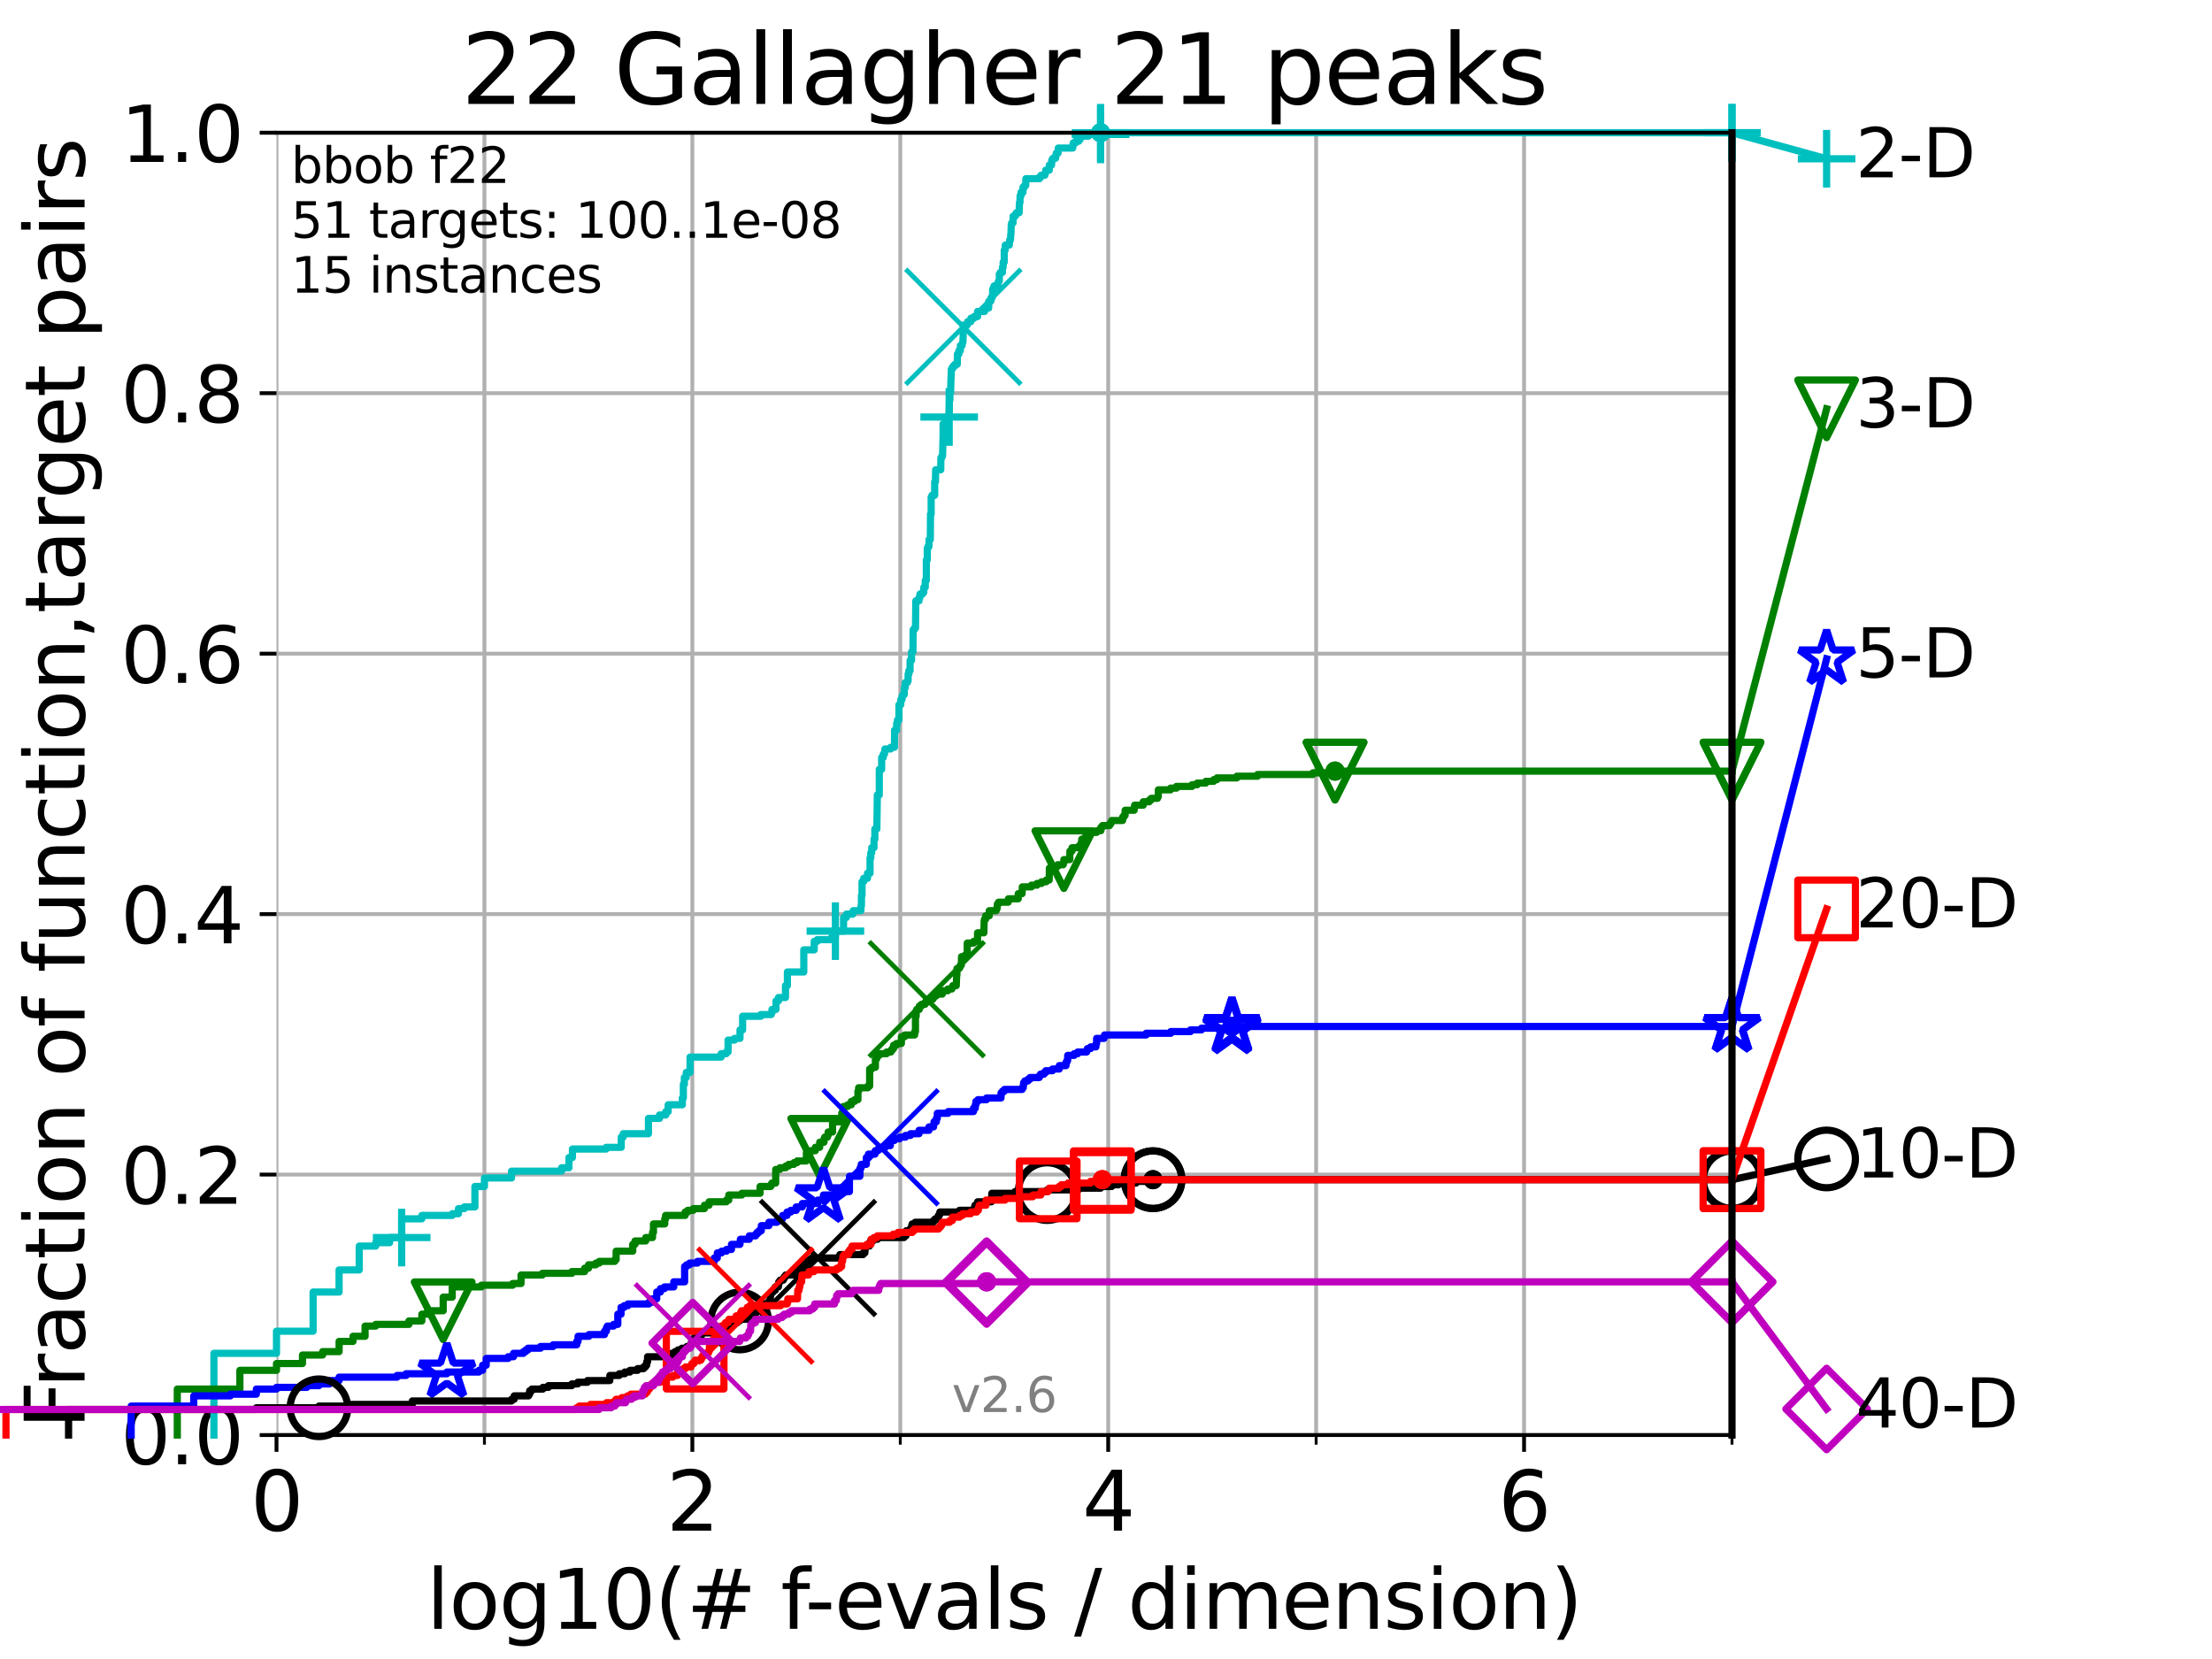 <?xml version="1.0" encoding="utf-8" standalone="no"?>
<!DOCTYPE svg PUBLIC "-//W3C//DTD SVG 1.1//EN"
  "http://www.w3.org/Graphics/SVG/1.1/DTD/svg11.dtd">
<svg height="345.6pt" version="1.1" viewBox="0 0 460.8 345.6" width="460.8pt" xmlns="http://www.w3.org/2000/svg" xmlns:xlink="http://www.w3.org/1999/xlink">
 <defs>
  <style type="text/css">*{stroke-linecap:butt;stroke-linejoin:round;}</style>
 </defs>
 <g id="figure_1">
  <g id="patch_1">
   <path d="M 0 345.6 
L 460.8 345.6 
L 460.8 0 
L 0 0 
z
" style="fill:#ffffff;"/>
  </g>
  <g id="axes_1">
   <g id="patch_2">
    <path d="M 57.6 298.944 
L 360.806 298.944 
L 360.806 27.648 
L 57.6 27.648 
z
" style="fill:#ffffff;"/>
   </g>
   <g id="matplotlib.axis_1">
    <g id="xtick_1">
     <g id="line2d_1">
      <path clip-path="url(#p93640607de)" d="M 57.6 298.944 
L 57.6 27.648 
" style="fill:none;stroke:#b0b0b0;stroke-linecap:square;stroke-width:0.8;"/>
     </g>
     <g id="line2d_2">
      <defs>
       <path d="M 0 0 
L 0 3.5 
" id="mfbb015414b" style="stroke:#000000;stroke-width:0.8;"/>
      </defs>
      <g>
       <use style="stroke:#000000;stroke-width:0.8;" x="57.6" xlink:href="#mfbb015414b" y="298.944"/>
      </g>
     </g>
     <g id="text_1">
      <!-- 0 -->
      <g transform="translate(52.192 318.861)scale(0.17 -0.17)">
       <defs>
        <path d="M 2034 4250 
Q 1547 4250 1301 3770 
Q 1056 3291 1056 2328 
Q 1056 1369 1301 889 
Q 1547 409 2034 409 
Q 2525 409 2770 889 
Q 3016 1369 3016 2328 
Q 3016 3291 2770 3770 
Q 2525 4250 2034 4250 
z
M 2034 4750 
Q 2819 4750 3233 4129 
Q 3647 3509 3647 2328 
Q 3647 1150 3233 529 
Q 2819 -91 2034 -91 
Q 1250 -91 836 529 
Q 422 1150 422 2328 
Q 422 3509 836 4129 
Q 1250 4750 2034 4750 
z
" id="DejaVuSans-30" transform="scale(0.016)"/>
       </defs>
       <use xlink:href="#DejaVuSans-30"/>
      </g>
     </g>
    </g>
    <g id="xtick_2">
     <g id="line2d_3">
      <path clip-path="url(#p93640607de)" d="M 144.23 298.944 
L 144.23 27.648 
" style="fill:none;stroke:#b0b0b0;stroke-linecap:square;stroke-width:0.8;"/>
     </g>
     <g id="line2d_4">
      <g>
       <use style="stroke:#000000;stroke-width:0.8;" x="144.23" xlink:href="#mfbb015414b" y="298.944"/>
      </g>
     </g>
     <g id="text_2">
      <!-- 2 -->
      <g transform="translate(138.822 318.861)scale(0.17 -0.17)">
       <defs>
        <path d="M 1228 531 
L 3431 531 
L 3431 0 
L 469 0 
L 469 531 
Q 828 903 1448 1529 
Q 2069 2156 2228 2338 
Q 2531 2678 2651 2914 
Q 2772 3150 2772 3378 
Q 2772 3750 2511 3984 
Q 2250 4219 1831 4219 
Q 1534 4219 1204 4116 
Q 875 4013 500 3803 
L 500 4441 
Q 881 4594 1212 4672 
Q 1544 4750 1819 4750 
Q 2544 4750 2975 4387 
Q 3406 4025 3406 3419 
Q 3406 3131 3298 2873 
Q 3191 2616 2906 2266 
Q 2828 2175 2409 1742 
Q 1991 1309 1228 531 
z
" id="DejaVuSans-32" transform="scale(0.016)"/>
       </defs>
       <use xlink:href="#DejaVuSans-32"/>
      </g>
     </g>
    </g>
    <g id="xtick_3">
     <g id="line2d_5">
      <path clip-path="url(#p93640607de)" d="M 230.861 298.944 
L 230.861 27.648 
" style="fill:none;stroke:#b0b0b0;stroke-linecap:square;stroke-width:0.8;"/>
     </g>
     <g id="line2d_6">
      <g>
       <use style="stroke:#000000;stroke-width:0.8;" x="230.861" xlink:href="#mfbb015414b" y="298.944"/>
      </g>
     </g>
     <g id="text_3">
      <!-- 4 -->
      <g transform="translate(225.453 318.861)scale(0.17 -0.17)">
       <defs>
        <path d="M 2419 4116 
L 825 1625 
L 2419 1625 
L 2419 4116 
z
M 2253 4666 
L 3047 4666 
L 3047 1625 
L 3713 1625 
L 3713 1100 
L 3047 1100 
L 3047 0 
L 2419 0 
L 2419 1100 
L 313 1100 
L 313 1709 
L 2253 4666 
z
" id="DejaVuSans-34" transform="scale(0.016)"/>
       </defs>
       <use xlink:href="#DejaVuSans-34"/>
      </g>
     </g>
    </g>
    <g id="xtick_4">
     <g id="line2d_7">
      <path clip-path="url(#p93640607de)" d="M 317.491 298.944 
L 317.491 27.648 
" style="fill:none;stroke:#b0b0b0;stroke-linecap:square;stroke-width:0.8;"/>
     </g>
     <g id="line2d_8">
      <g>
       <use style="stroke:#000000;stroke-width:0.8;" x="317.491" xlink:href="#mfbb015414b" y="298.944"/>
      </g>
     </g>
     <g id="text_4">
      <!-- 6 -->
      <g transform="translate(312.083 318.861)scale(0.17 -0.17)">
       <defs>
        <path d="M 2113 2584 
Q 1688 2584 1439 2293 
Q 1191 2003 1191 1497 
Q 1191 994 1439 701 
Q 1688 409 2113 409 
Q 2538 409 2786 701 
Q 3034 994 3034 1497 
Q 3034 2003 2786 2293 
Q 2538 2584 2113 2584 
z
M 3366 4563 
L 3366 3988 
Q 3128 4100 2886 4159 
Q 2644 4219 2406 4219 
Q 1781 4219 1451 3797 
Q 1122 3375 1075 2522 
Q 1259 2794 1537 2939 
Q 1816 3084 2150 3084 
Q 2853 3084 3261 2657 
Q 3669 2231 3669 1497 
Q 3669 778 3244 343 
Q 2819 -91 2113 -91 
Q 1303 -91 875 529 
Q 447 1150 447 2328 
Q 447 3434 972 4092 
Q 1497 4750 2381 4750 
Q 2619 4750 2861 4703 
Q 3103 4656 3366 4563 
z
" id="DejaVuSans-36" transform="scale(0.016)"/>
       </defs>
       <use xlink:href="#DejaVuSans-36"/>
      </g>
     </g>
    </g>
    <g id="xtick_5">
     <g id="line2d_9">
      <path clip-path="url(#p93640607de)" d="M 100.915 298.944 
L 100.915 27.648 
" style="fill:none;stroke:#b0b0b0;stroke-linecap:square;stroke-width:0.8;"/>
     </g>
     <g id="line2d_10">
      <defs>
       <path d="M 0 0 
L 0 2 
" id="m7e3be8c4f2" style="stroke:#000000;stroke-width:0.6;"/>
      </defs>
      <g>
       <use style="stroke:#000000;stroke-width:0.6;" x="100.915" xlink:href="#m7e3be8c4f2" y="298.944"/>
      </g>
     </g>
    </g>
    <g id="xtick_6">
     <g id="line2d_11">
      <path clip-path="url(#p93640607de)" d="M 187.546 298.944 
L 187.546 27.648 
" style="fill:none;stroke:#b0b0b0;stroke-linecap:square;stroke-width:0.8;"/>
     </g>
     <g id="line2d_12">
      <g>
       <use style="stroke:#000000;stroke-width:0.6;" x="187.546" xlink:href="#m7e3be8c4f2" y="298.944"/>
      </g>
     </g>
    </g>
    <g id="xtick_7">
     <g id="line2d_13">
      <path clip-path="url(#p93640607de)" d="M 274.176 298.944 
L 274.176 27.648 
" style="fill:none;stroke:#b0b0b0;stroke-linecap:square;stroke-width:0.8;"/>
     </g>
     <g id="line2d_14">
      <g>
       <use style="stroke:#000000;stroke-width:0.6;" x="274.176" xlink:href="#m7e3be8c4f2" y="298.944"/>
      </g>
     </g>
    </g>
    <g id="xtick_8">
     <g id="line2d_15">
      <path clip-path="url(#p93640607de)" d="M 360.806 298.944 
L 360.806 27.648 
" style="fill:none;stroke:#b0b0b0;stroke-linecap:square;stroke-width:0.8;"/>
     </g>
     <g id="line2d_16">
      <g>
       <use style="stroke:#000000;stroke-width:0.6;" x="360.806" xlink:href="#m7e3be8c4f2" y="298.944"/>
      </g>
     </g>
    </g>
    <g id="text_5">
     <!-- log10(# f-evals / dimension) -->
     <g transform="translate(88.823 339.314)scale(0.17 -0.17)">
      <defs>
       <path d="M 603 4863 
L 1178 4863 
L 1178 0 
L 603 0 
L 603 4863 
z
" id="DejaVuSans-6c" transform="scale(0.016)"/>
       <path d="M 1959 3097 
Q 1497 3097 1228 2736 
Q 959 2375 959 1747 
Q 959 1119 1226 758 
Q 1494 397 1959 397 
Q 2419 397 2687 759 
Q 2956 1122 2956 1747 
Q 2956 2369 2687 2733 
Q 2419 3097 1959 3097 
z
M 1959 3584 
Q 2709 3584 3137 3096 
Q 3566 2609 3566 1747 
Q 3566 888 3137 398 
Q 2709 -91 1959 -91 
Q 1206 -91 779 398 
Q 353 888 353 1747 
Q 353 2609 779 3096 
Q 1206 3584 1959 3584 
z
" id="DejaVuSans-6f" transform="scale(0.016)"/>
       <path d="M 2906 1791 
Q 2906 2416 2648 2759 
Q 2391 3103 1925 3103 
Q 1463 3103 1205 2759 
Q 947 2416 947 1791 
Q 947 1169 1205 825 
Q 1463 481 1925 481 
Q 2391 481 2648 825 
Q 2906 1169 2906 1791 
z
M 3481 434 
Q 3481 -459 3084 -895 
Q 2688 -1331 1869 -1331 
Q 1566 -1331 1297 -1286 
Q 1028 -1241 775 -1147 
L 775 -588 
Q 1028 -725 1275 -790 
Q 1522 -856 1778 -856 
Q 2344 -856 2625 -561 
Q 2906 -266 2906 331 
L 2906 616 
Q 2728 306 2450 153 
Q 2172 0 1784 0 
Q 1141 0 747 490 
Q 353 981 353 1791 
Q 353 2603 747 3093 
Q 1141 3584 1784 3584 
Q 2172 3584 2450 3431 
Q 2728 3278 2906 2969 
L 2906 3500 
L 3481 3500 
L 3481 434 
z
" id="DejaVuSans-67" transform="scale(0.016)"/>
       <path d="M 794 531 
L 1825 531 
L 1825 4091 
L 703 3866 
L 703 4441 
L 1819 4666 
L 2450 4666 
L 2450 531 
L 3481 531 
L 3481 0 
L 794 0 
L 794 531 
z
" id="DejaVuSans-31" transform="scale(0.016)"/>
       <path d="M 1984 4856 
Q 1566 4138 1362 3434 
Q 1159 2731 1159 2009 
Q 1159 1288 1364 580 
Q 1569 -128 1984 -844 
L 1484 -844 
Q 1016 -109 783 600 
Q 550 1309 550 2009 
Q 550 2706 781 3412 
Q 1013 4119 1484 4856 
L 1984 4856 
z
" id="DejaVuSans-28" transform="scale(0.016)"/>
       <path d="M 3272 2816 
L 2363 2816 
L 2100 1772 
L 3016 1772 
L 3272 2816 
z
M 2803 4594 
L 2478 3297 
L 3391 3297 
L 3719 4594 
L 4219 4594 
L 3897 3297 
L 4872 3297 
L 4872 2816 
L 3775 2816 
L 3519 1772 
L 4513 1772 
L 4513 1294 
L 3397 1294 
L 3072 0 
L 2572 0 
L 2894 1294 
L 1978 1294 
L 1656 0 
L 1153 0 
L 1478 1294 
L 494 1294 
L 494 1772 
L 1594 1772 
L 1856 2816 
L 850 2816 
L 850 3297 
L 1978 3297 
L 2297 4594 
L 2803 4594 
z
" id="DejaVuSans-23" transform="scale(0.016)"/>
       <path id="DejaVuSans-20" transform="scale(0.016)"/>
       <path d="M 2375 4863 
L 2375 4384 
L 1825 4384 
Q 1516 4384 1395 4259 
Q 1275 4134 1275 3809 
L 1275 3500 
L 2222 3500 
L 2222 3053 
L 1275 3053 
L 1275 0 
L 697 0 
L 697 3053 
L 147 3053 
L 147 3500 
L 697 3500 
L 697 3744 
Q 697 4328 969 4595 
Q 1241 4863 1831 4863 
L 2375 4863 
z
" id="DejaVuSans-66" transform="scale(0.016)"/>
       <path d="M 313 2009 
L 1997 2009 
L 1997 1497 
L 313 1497 
L 313 2009 
z
" id="DejaVuSans-2d" transform="scale(0.016)"/>
       <path d="M 3597 1894 
L 3597 1613 
L 953 1613 
Q 991 1019 1311 708 
Q 1631 397 2203 397 
Q 2534 397 2845 478 
Q 3156 559 3463 722 
L 3463 178 
Q 3153 47 2828 -22 
Q 2503 -91 2169 -91 
Q 1331 -91 842 396 
Q 353 884 353 1716 
Q 353 2575 817 3079 
Q 1281 3584 2069 3584 
Q 2775 3584 3186 3129 
Q 3597 2675 3597 1894 
z
M 3022 2063 
Q 3016 2534 2758 2815 
Q 2500 3097 2075 3097 
Q 1594 3097 1305 2825 
Q 1016 2553 972 2059 
L 3022 2063 
z
" id="DejaVuSans-65" transform="scale(0.016)"/>
       <path d="M 191 3500 
L 800 3500 
L 1894 563 
L 2988 3500 
L 3597 3500 
L 2284 0 
L 1503 0 
L 191 3500 
z
" id="DejaVuSans-76" transform="scale(0.016)"/>
       <path d="M 2194 1759 
Q 1497 1759 1228 1600 
Q 959 1441 959 1056 
Q 959 750 1161 570 
Q 1363 391 1709 391 
Q 2188 391 2477 730 
Q 2766 1069 2766 1631 
L 2766 1759 
L 2194 1759 
z
M 3341 1997 
L 3341 0 
L 2766 0 
L 2766 531 
Q 2569 213 2275 61 
Q 1981 -91 1556 -91 
Q 1019 -91 701 211 
Q 384 513 384 1019 
Q 384 1609 779 1909 
Q 1175 2209 1959 2209 
L 2766 2209 
L 2766 2266 
Q 2766 2663 2505 2880 
Q 2244 3097 1772 3097 
Q 1472 3097 1187 3025 
Q 903 2953 641 2809 
L 641 3341 
Q 956 3463 1253 3523 
Q 1550 3584 1831 3584 
Q 2591 3584 2966 3190 
Q 3341 2797 3341 1997 
z
" id="DejaVuSans-61" transform="scale(0.016)"/>
       <path d="M 2834 3397 
L 2834 2853 
Q 2591 2978 2328 3040 
Q 2066 3103 1784 3103 
Q 1356 3103 1142 2972 
Q 928 2841 928 2578 
Q 928 2378 1081 2264 
Q 1234 2150 1697 2047 
L 1894 2003 
Q 2506 1872 2764 1633 
Q 3022 1394 3022 966 
Q 3022 478 2636 193 
Q 2250 -91 1575 -91 
Q 1294 -91 989 -36 
Q 684 19 347 128 
L 347 722 
Q 666 556 975 473 
Q 1284 391 1588 391 
Q 1994 391 2212 530 
Q 2431 669 2431 922 
Q 2431 1156 2273 1281 
Q 2116 1406 1581 1522 
L 1381 1569 
Q 847 1681 609 1914 
Q 372 2147 372 2553 
Q 372 3047 722 3315 
Q 1072 3584 1716 3584 
Q 2034 3584 2315 3537 
Q 2597 3491 2834 3397 
z
" id="DejaVuSans-73" transform="scale(0.016)"/>
       <path d="M 1625 4666 
L 2156 4666 
L 531 -594 
L 0 -594 
L 1625 4666 
z
" id="DejaVuSans-2f" transform="scale(0.016)"/>
       <path d="M 2906 2969 
L 2906 4863 
L 3481 4863 
L 3481 0 
L 2906 0 
L 2906 525 
Q 2725 213 2448 61 
Q 2172 -91 1784 -91 
Q 1150 -91 751 415 
Q 353 922 353 1747 
Q 353 2572 751 3078 
Q 1150 3584 1784 3584 
Q 2172 3584 2448 3432 
Q 2725 3281 2906 2969 
z
M 947 1747 
Q 947 1113 1208 752 
Q 1469 391 1925 391 
Q 2381 391 2643 752 
Q 2906 1113 2906 1747 
Q 2906 2381 2643 2742 
Q 2381 3103 1925 3103 
Q 1469 3103 1208 2742 
Q 947 2381 947 1747 
z
" id="DejaVuSans-64" transform="scale(0.016)"/>
       <path d="M 603 3500 
L 1178 3500 
L 1178 0 
L 603 0 
L 603 3500 
z
M 603 4863 
L 1178 4863 
L 1178 4134 
L 603 4134 
L 603 4863 
z
" id="DejaVuSans-69" transform="scale(0.016)"/>
       <path d="M 3328 2828 
Q 3544 3216 3844 3400 
Q 4144 3584 4550 3584 
Q 5097 3584 5394 3201 
Q 5691 2819 5691 2113 
L 5691 0 
L 5113 0 
L 5113 2094 
Q 5113 2597 4934 2840 
Q 4756 3084 4391 3084 
Q 3944 3084 3684 2787 
Q 3425 2491 3425 1978 
L 3425 0 
L 2847 0 
L 2847 2094 
Q 2847 2600 2669 2842 
Q 2491 3084 2119 3084 
Q 1678 3084 1418 2786 
Q 1159 2488 1159 1978 
L 1159 0 
L 581 0 
L 581 3500 
L 1159 3500 
L 1159 2956 
Q 1356 3278 1631 3431 
Q 1906 3584 2284 3584 
Q 2666 3584 2933 3390 
Q 3200 3197 3328 2828 
z
" id="DejaVuSans-6d" transform="scale(0.016)"/>
       <path d="M 3513 2113 
L 3513 0 
L 2938 0 
L 2938 2094 
Q 2938 2591 2744 2837 
Q 2550 3084 2163 3084 
Q 1697 3084 1428 2787 
Q 1159 2491 1159 1978 
L 1159 0 
L 581 0 
L 581 3500 
L 1159 3500 
L 1159 2956 
Q 1366 3272 1645 3428 
Q 1925 3584 2291 3584 
Q 2894 3584 3203 3211 
Q 3513 2838 3513 2113 
z
" id="DejaVuSans-6e" transform="scale(0.016)"/>
       <path d="M 513 4856 
L 1013 4856 
Q 1481 4119 1714 3412 
Q 1947 2706 1947 2009 
Q 1947 1309 1714 600 
Q 1481 -109 1013 -844 
L 513 -844 
Q 928 -128 1133 580 
Q 1338 1288 1338 2009 
Q 1338 2731 1133 3434 
Q 928 4138 513 4856 
z
" id="DejaVuSans-29" transform="scale(0.016)"/>
      </defs>
      <use xlink:href="#DejaVuSans-6c"/>
      <use x="27.783" xlink:href="#DejaVuSans-6f"/>
      <use x="88.965" xlink:href="#DejaVuSans-67"/>
      <use x="152.441" xlink:href="#DejaVuSans-31"/>
      <use x="216.064" xlink:href="#DejaVuSans-30"/>
      <use x="279.688" xlink:href="#DejaVuSans-28"/>
      <use x="318.701" xlink:href="#DejaVuSans-23"/>
      <use x="402.49" xlink:href="#DejaVuSans-20"/>
      <use x="434.277" xlink:href="#DejaVuSans-66"/>
      <use x="463.982" xlink:href="#DejaVuSans-2d"/>
      <use x="500.066" xlink:href="#DejaVuSans-65"/>
      <use x="561.59" xlink:href="#DejaVuSans-76"/>
      <use x="620.77" xlink:href="#DejaVuSans-61"/>
      <use x="682.049" xlink:href="#DejaVuSans-6c"/>
      <use x="709.832" xlink:href="#DejaVuSans-73"/>
      <use x="761.932" xlink:href="#DejaVuSans-20"/>
      <use x="793.719" xlink:href="#DejaVuSans-2f"/>
      <use x="827.41" xlink:href="#DejaVuSans-20"/>
      <use x="859.197" xlink:href="#DejaVuSans-64"/>
      <use x="922.674" xlink:href="#DejaVuSans-69"/>
      <use x="950.457" xlink:href="#DejaVuSans-6d"/>
      <use x="1047.869" xlink:href="#DejaVuSans-65"/>
      <use x="1109.393" xlink:href="#DejaVuSans-6e"/>
      <use x="1172.771" xlink:href="#DejaVuSans-73"/>
      <use x="1224.871" xlink:href="#DejaVuSans-69"/>
      <use x="1252.654" xlink:href="#DejaVuSans-6f"/>
      <use x="1313.836" xlink:href="#DejaVuSans-6e"/>
      <use x="1377.215" xlink:href="#DejaVuSans-29"/>
     </g>
    </g>
   </g>
   <g id="matplotlib.axis_2">
    <g id="ytick_1">
     <g id="line2d_17">
      <path clip-path="url(#p93640607de)" d="M 57.6 298.944 
L 360.806 298.944 
" style="fill:none;stroke:#b0b0b0;stroke-linecap:square;stroke-width:0.8;"/>
     </g>
     <g id="line2d_18">
      <defs>
       <path d="M 0 0 
L -3.5 0 
" id="m34d6910c58" style="stroke:#000000;stroke-width:0.8;"/>
      </defs>
      <g>
       <use style="stroke:#000000;stroke-width:0.8;" x="57.6" xlink:href="#m34d6910c58" y="298.944"/>
      </g>
     </g>
     <g id="text_6">
      <!-- 0.0 -->
      <g transform="translate(25.155 305.023)scale(0.16 -0.16)">
       <defs>
        <path d="M 684 794 
L 1344 794 
L 1344 0 
L 684 0 
L 684 794 
z
" id="DejaVuSans-2e" transform="scale(0.016)"/>
       </defs>
       <use xlink:href="#DejaVuSans-30"/>
       <use x="63.623" xlink:href="#DejaVuSans-2e"/>
       <use x="95.41" xlink:href="#DejaVuSans-30"/>
      </g>
     </g>
    </g>
    <g id="ytick_2">
     <g id="line2d_19">
      <path clip-path="url(#p93640607de)" d="M 57.6 244.685 
L 360.806 244.685 
" style="fill:none;stroke:#b0b0b0;stroke-linecap:square;stroke-width:0.8;"/>
     </g>
     <g id="line2d_20">
      <g>
       <use style="stroke:#000000;stroke-width:0.8;" x="57.6" xlink:href="#m34d6910c58" y="244.685"/>
      </g>
     </g>
     <g id="text_7">
      <!-- 0.2 -->
      <g transform="translate(25.155 250.764)scale(0.16 -0.16)">
       <use xlink:href="#DejaVuSans-30"/>
       <use x="63.623" xlink:href="#DejaVuSans-2e"/>
       <use x="95.41" xlink:href="#DejaVuSans-32"/>
      </g>
     </g>
    </g>
    <g id="ytick_3">
     <g id="line2d_21">
      <path clip-path="url(#p93640607de)" d="M 57.6 190.426 
L 360.806 190.426 
" style="fill:none;stroke:#b0b0b0;stroke-linecap:square;stroke-width:0.8;"/>
     </g>
     <g id="line2d_22">
      <g>
       <use style="stroke:#000000;stroke-width:0.8;" x="57.6" xlink:href="#m34d6910c58" y="190.426"/>
      </g>
     </g>
     <g id="text_8">
      <!-- 0.4 -->
      <g transform="translate(25.155 196.504)scale(0.16 -0.16)">
       <use xlink:href="#DejaVuSans-30"/>
       <use x="63.623" xlink:href="#DejaVuSans-2e"/>
       <use x="95.41" xlink:href="#DejaVuSans-34"/>
      </g>
     </g>
    </g>
    <g id="ytick_4">
     <g id="line2d_23">
      <path clip-path="url(#p93640607de)" d="M 57.6 136.166 
L 360.806 136.166 
" style="fill:none;stroke:#b0b0b0;stroke-linecap:square;stroke-width:0.8;"/>
     </g>
     <g id="line2d_24">
      <g>
       <use style="stroke:#000000;stroke-width:0.8;" x="57.6" xlink:href="#m34d6910c58" y="136.166"/>
      </g>
     </g>
     <g id="text_9">
      <!-- 0.6 -->
      <g transform="translate(25.155 142.245)scale(0.16 -0.16)">
       <use xlink:href="#DejaVuSans-30"/>
       <use x="63.623" xlink:href="#DejaVuSans-2e"/>
       <use x="95.41" xlink:href="#DejaVuSans-36"/>
      </g>
     </g>
    </g>
    <g id="ytick_5">
     <g id="line2d_25">
      <path clip-path="url(#p93640607de)" d="M 57.6 81.907 
L 360.806 81.907 
" style="fill:none;stroke:#b0b0b0;stroke-linecap:square;stroke-width:0.8;"/>
     </g>
     <g id="line2d_26">
      <g>
       <use style="stroke:#000000;stroke-width:0.8;" x="57.6" xlink:href="#m34d6910c58" y="81.907"/>
      </g>
     </g>
     <g id="text_10">
      <!-- 0.8 -->
      <g transform="translate(25.155 87.986)scale(0.16 -0.16)">
       <defs>
        <path d="M 2034 2216 
Q 1584 2216 1326 1975 
Q 1069 1734 1069 1313 
Q 1069 891 1326 650 
Q 1584 409 2034 409 
Q 2484 409 2743 651 
Q 3003 894 3003 1313 
Q 3003 1734 2745 1975 
Q 2488 2216 2034 2216 
z
M 1403 2484 
Q 997 2584 770 2862 
Q 544 3141 544 3541 
Q 544 4100 942 4425 
Q 1341 4750 2034 4750 
Q 2731 4750 3128 4425 
Q 3525 4100 3525 3541 
Q 3525 3141 3298 2862 
Q 3072 2584 2669 2484 
Q 3125 2378 3379 2068 
Q 3634 1759 3634 1313 
Q 3634 634 3220 271 
Q 2806 -91 2034 -91 
Q 1263 -91 848 271 
Q 434 634 434 1313 
Q 434 1759 690 2068 
Q 947 2378 1403 2484 
z
M 1172 3481 
Q 1172 3119 1398 2916 
Q 1625 2713 2034 2713 
Q 2441 2713 2670 2916 
Q 2900 3119 2900 3481 
Q 2900 3844 2670 4047 
Q 2441 4250 2034 4250 
Q 1625 4250 1398 4047 
Q 1172 3844 1172 3481 
z
" id="DejaVuSans-38" transform="scale(0.016)"/>
       </defs>
       <use xlink:href="#DejaVuSans-30"/>
       <use x="63.623" xlink:href="#DejaVuSans-2e"/>
       <use x="95.41" xlink:href="#DejaVuSans-38"/>
      </g>
     </g>
    </g>
    <g id="ytick_6">
     <g id="line2d_27">
      <path clip-path="url(#p93640607de)" d="M 57.6 27.648 
L 360.806 27.648 
" style="fill:none;stroke:#b0b0b0;stroke-linecap:square;stroke-width:0.8;"/>
     </g>
     <g id="line2d_28">
      <g>
       <use style="stroke:#000000;stroke-width:0.8;" x="57.6" xlink:href="#m34d6910c58" y="27.648"/>
      </g>
     </g>
     <g id="text_11">
      <!-- 1.0 -->
      <g transform="translate(25.155 33.727)scale(0.16 -0.16)">
       <use xlink:href="#DejaVuSans-31"/>
       <use x="63.623" xlink:href="#DejaVuSans-2e"/>
       <use x="95.41" xlink:href="#DejaVuSans-30"/>
      </g>
     </g>
    </g>
    <g id="text_12">
     <!-- Fraction of function,target pairs -->
     <g transform="translate(17.62 297.681)rotate(-90)scale(0.17 -0.17)">
      <defs>
       <path d="M 628 4666 
L 3309 4666 
L 3309 4134 
L 1259 4134 
L 1259 2759 
L 3109 2759 
L 3109 2228 
L 1259 2228 
L 1259 0 
L 628 0 
L 628 4666 
z
" id="DejaVuSans-46" transform="scale(0.016)"/>
       <path d="M 2631 2963 
Q 2534 3019 2420 3045 
Q 2306 3072 2169 3072 
Q 1681 3072 1420 2755 
Q 1159 2438 1159 1844 
L 1159 0 
L 581 0 
L 581 3500 
L 1159 3500 
L 1159 2956 
Q 1341 3275 1631 3429 
Q 1922 3584 2338 3584 
Q 2397 3584 2469 3576 
Q 2541 3569 2628 3553 
L 2631 2963 
z
" id="DejaVuSans-72" transform="scale(0.016)"/>
       <path d="M 3122 3366 
L 3122 2828 
Q 2878 2963 2633 3030 
Q 2388 3097 2138 3097 
Q 1578 3097 1268 2742 
Q 959 2388 959 1747 
Q 959 1106 1268 751 
Q 1578 397 2138 397 
Q 2388 397 2633 464 
Q 2878 531 3122 666 
L 3122 134 
Q 2881 22 2623 -34 
Q 2366 -91 2075 -91 
Q 1284 -91 818 406 
Q 353 903 353 1747 
Q 353 2603 823 3093 
Q 1294 3584 2113 3584 
Q 2378 3584 2631 3529 
Q 2884 3475 3122 3366 
z
" id="DejaVuSans-63" transform="scale(0.016)"/>
       <path d="M 1172 4494 
L 1172 3500 
L 2356 3500 
L 2356 3053 
L 1172 3053 
L 1172 1153 
Q 1172 725 1289 603 
Q 1406 481 1766 481 
L 2356 481 
L 2356 0 
L 1766 0 
Q 1100 0 847 248 
Q 594 497 594 1153 
L 594 3053 
L 172 3053 
L 172 3500 
L 594 3500 
L 594 4494 
L 1172 4494 
z
" id="DejaVuSans-74" transform="scale(0.016)"/>
       <path d="M 544 1381 
L 544 3500 
L 1119 3500 
L 1119 1403 
Q 1119 906 1312 657 
Q 1506 409 1894 409 
Q 2359 409 2629 706 
Q 2900 1003 2900 1516 
L 2900 3500 
L 3475 3500 
L 3475 0 
L 2900 0 
L 2900 538 
Q 2691 219 2414 64 
Q 2138 -91 1772 -91 
Q 1169 -91 856 284 
Q 544 659 544 1381 
z
M 1991 3584 
L 1991 3584 
z
" id="DejaVuSans-75" transform="scale(0.016)"/>
       <path d="M 750 794 
L 1409 794 
L 1409 256 
L 897 -744 
L 494 -744 
L 750 256 
L 750 794 
z
" id="DejaVuSans-2c" transform="scale(0.016)"/>
       <path d="M 1159 525 
L 1159 -1331 
L 581 -1331 
L 581 3500 
L 1159 3500 
L 1159 2969 
Q 1341 3281 1617 3432 
Q 1894 3584 2278 3584 
Q 2916 3584 3314 3078 
Q 3713 2572 3713 1747 
Q 3713 922 3314 415 
Q 2916 -91 2278 -91 
Q 1894 -91 1617 61 
Q 1341 213 1159 525 
z
M 3116 1747 
Q 3116 2381 2855 2742 
Q 2594 3103 2138 3103 
Q 1681 3103 1420 2742 
Q 1159 2381 1159 1747 
Q 1159 1113 1420 752 
Q 1681 391 2138 391 
Q 2594 391 2855 752 
Q 3116 1113 3116 1747 
z
" id="DejaVuSans-70" transform="scale(0.016)"/>
      </defs>
      <use xlink:href="#DejaVuSans-46"/>
      <use x="50.27" xlink:href="#DejaVuSans-72"/>
      <use x="91.383" xlink:href="#DejaVuSans-61"/>
      <use x="152.662" xlink:href="#DejaVuSans-63"/>
      <use x="207.643" xlink:href="#DejaVuSans-74"/>
      <use x="246.852" xlink:href="#DejaVuSans-69"/>
      <use x="274.635" xlink:href="#DejaVuSans-6f"/>
      <use x="335.816" xlink:href="#DejaVuSans-6e"/>
      <use x="399.195" xlink:href="#DejaVuSans-20"/>
      <use x="430.982" xlink:href="#DejaVuSans-6f"/>
      <use x="492.164" xlink:href="#DejaVuSans-66"/>
      <use x="527.369" xlink:href="#DejaVuSans-20"/>
      <use x="559.156" xlink:href="#DejaVuSans-66"/>
      <use x="594.361" xlink:href="#DejaVuSans-75"/>
      <use x="657.74" xlink:href="#DejaVuSans-6e"/>
      <use x="721.119" xlink:href="#DejaVuSans-63"/>
      <use x="776.1" xlink:href="#DejaVuSans-74"/>
      <use x="815.309" xlink:href="#DejaVuSans-69"/>
      <use x="843.092" xlink:href="#DejaVuSans-6f"/>
      <use x="904.273" xlink:href="#DejaVuSans-6e"/>
      <use x="967.652" xlink:href="#DejaVuSans-2c"/>
      <use x="999.439" xlink:href="#DejaVuSans-74"/>
      <use x="1038.648" xlink:href="#DejaVuSans-61"/>
      <use x="1099.928" xlink:href="#DejaVuSans-72"/>
      <use x="1139.291" xlink:href="#DejaVuSans-67"/>
      <use x="1202.768" xlink:href="#DejaVuSans-65"/>
      <use x="1264.291" xlink:href="#DejaVuSans-74"/>
      <use x="1303.5" xlink:href="#DejaVuSans-20"/>
      <use x="1335.287" xlink:href="#DejaVuSans-70"/>
      <use x="1398.764" xlink:href="#DejaVuSans-61"/>
      <use x="1460.043" xlink:href="#DejaVuSans-69"/>
      <use x="1487.826" xlink:href="#DejaVuSans-72"/>
      <use x="1528.939" xlink:href="#DejaVuSans-73"/>
     </g>
    </g>
   </g>
   <g id="line2d_29">
    <defs>
     <path d="M 0 1.5 
C 0.398 1.5 0.779 1.342 1.061 1.061 
C 1.342 0.779 1.5 0.398 1.5 0 
C 1.5 -0.398 1.342 -0.779 1.061 -1.061 
C 0.779 -1.342 0.398 -1.5 0 -1.5 
C -0.398 -1.5 -0.779 -1.342 -1.061 -1.061 
C -1.342 -0.779 -1.5 -0.398 -1.5 0 
C -1.5 0.398 -1.342 0.779 -1.061 1.061 
C -0.779 1.342 -0.398 1.5 0 1.5 
z
" id="mbdabae7fcf" style="stroke:#00bfbf;"/>
    </defs>
    <g>
     <use style="fill:#00bfbf;stroke:#00bfbf;" x="229.277" xlink:href="#mbdabae7fcf" y="27.648"/>
     <use style="fill:#00bfbf;stroke:#00bfbf;" x="229.277" xlink:href="#mbdabae7fcf" y="27.648"/>
    </g>
   </g>
   <g id="line2d_30">
    <path d="M 44.561 298.944 
L 44.561 281.922 
L 57.6 281.922 
L 57.6 277.311 
L 65.227 277.311 
L 65.227 269.155 
L 70.639 269.155 
L 70.639 264.544 
L 74.837 264.544 
L 74.837 259.579 
L 78.267 259.579 
L 78.267 258.87 
L 81.166 258.87 
L 81.166 257.806 
L 83.678 257.806 
L 83.678 253.905 
L 87.876 253.905 
L 87.876 253.196 
L 94.206 253.196 
L 94.206 252.841 
L 95.503 252.841 
L 95.503 251.778 
L 96.718 251.778 
L 96.718 251.423 
L 98.933 251.423 
L 98.933 247.167 
L 100.915 247.167 
L 100.915 245.394 
L 106.561 245.394 
L 106.561 243.976 
L 116.988 243.976 
L 116.988 243.266 
L 118.525 243.266 
L 118.525 241.138 
L 119.248 241.138 
L 119.248 239.365 
L 126.275 239.365 
L 126.275 239.011 
L 129.417 239.011 
L 129.417 236.883 
L 129.826 236.883 
L 129.826 236.174 
L 135.085 236.174 
L 135.085 232.982 
L 137.386 232.982 
L 137.386 232.273 
L 138.693 232.273 
L 138.693 231.563 
L 139.191 231.563 
L 139.191 230.145 
L 142.144 230.145 
L 142.144 228.726 
L 142.353 228.726 
L 142.353 225.889 
L 142.559 225.889 
L 142.559 224.471 
L 142.966 224.471 
L 142.966 223.407 
L 143.754 223.407 
L 143.754 220.215 
L 150.221 220.215 
L 150.221 219.506 
L 151.285 219.506 
L 151.285 219.151 
L 151.669 219.151 
L 151.669 216.669 
L 153.013 216.669 
L 153.013 216.314 
L 154.157 216.314 
L 154.157 214.541 
L 154.704 214.541 
L 154.704 211.704 
L 158.498 211.704 
L 158.498 211.349 
L 160.66 211.349 
L 160.66 210.994 
L 160.817 210.994 
L 160.817 210.285 
L 161.654 210.285 
L 161.654 208.512 
L 162.169 208.512 
L 162.169 207.803 
L 163.633 207.803 
L 163.633 205.32 
L 164.031 205.32 
L 164.031 202.483 
L 167.444 202.483 
L 167.444 197.873 
L 169.614 197.873 
L 169.614 196.1 
L 170.238 196.1 
L 170.238 195.745 
L 173.322 195.745 
L 173.322 195.036 
L 174.03 195.036 
L 174.03 193.972 
L 175.726 193.972 
L 175.726 191.135 
L 176.316 191.135 
L 176.316 190.426 
L 177.668 190.426 
L 177.731 189.716 
L 179.34 189.716 
L 179.369 188.652 
L 179.456 188.652 
L 179.456 186.525 
L 179.572 186.525 
L 179.572 183.688 
L 179.913 183.688 
L 179.913 182.978 
L 180.715 182.978 
L 180.715 181.914 
L 181.248 181.914 
L 181.248 178.723 
L 181.405 178.723 
L 181.405 177.659 
L 181.587 177.659 
L 181.587 176.595 
L 182.071 176.595 
L 182.071 174.822 
L 182.246 174.822 
L 182.246 172.694 
L 182.666 172.694 
L 182.763 165.601 
L 183.171 165.601 
L 183.171 160.282 
L 183.663 160.282 
L 183.663 157.799 
L 184.006 157.799 
L 184.006 157.09 
L 184.255 157.09 
L 184.344 156.026 
L 185.553 156.026 
L 185.553 155.671 
L 186.332 155.671 
L 186.352 152.125 
L 186.787 152.125 
L 186.787 150.706 
L 186.944 150.706 
L 186.944 149.997 
L 187.271 149.997 
L 187.271 146.805 
L 187.649 146.805 
L 187.649 145.742 
L 187.909 145.742 
L 187.909 145.032 
L 188.111 145.032 
L 188.111 144.678 
L 188.383 144.678 
L 188.383 143.259 
L 188.58 143.259 
L 188.58 142.195 
L 189.019 142.195 
L 189.019 141.841 
L 189.175 141.841 
L 189.175 140.422 
L 189.33 140.422 
L 189.33 139.713 
L 189.585 139.713 
L 189.585 137.585 
L 189.886 137.585 
L 189.886 135.812 
L 190.183 135.812 
L 190.216 131.202 
L 190.459 131.202 
L 190.459 130.847 
L 190.715 130.847 
L 190.778 125.173 
L 191.448 125.173 
L 191.448 124.463 
L 191.645 124.463 
L 191.645 123.754 
L 192.182 123.754 
L 192.182 123.4 
L 192.445 123.4 
L 192.445 122.336 
L 192.747 122.336 
L 192.747 120.917 
L 192.974 120.917 
L 192.974 116.661 
L 193.17 116.661 
L 193.17 114.179 
L 193.323 114.179 
L 193.323 113.824 
L 193.529 113.824 
L 193.529 112.406 
L 193.801 112.406 
L 193.842 107.086 
L 193.976 107.086 
L 193.976 103.54 
L 194.149 103.54 
L 194.149 103.185 
L 194.71 103.185 
L 194.71 100.348 
L 194.876 100.348 
L 194.914 97.866 
L 195.977 97.866 
L 196.001 95.383 
L 196.18 95.383 
L 196.18 95.029 
L 196.346 95.029 
L 196.452 91.128 
L 196.463 91.128 
L 196.463 88.291 
L 197.455 88.291 
L 197.455 87.227 
L 197.698 87.227 
L 197.786 83.326 
L 197.884 83.326 
L 197.884 81.907 
L 198.024 81.907 
L 198.11 78.715 
L 198.143 78.715 
L 198.175 76.942 
L 198.345 76.942 
L 198.345 76.588 
L 198.577 76.588 
L 198.577 76.233 
L 198.939 76.233 
L 198.939 75.878 
L 199.426 75.878 
L 199.456 73.751 
L 199.753 73.751 
L 199.753 73.041 
L 200.065 73.041 
L 200.065 71.977 
L 200.419 71.977 
L 200.514 71.268 
L 200.599 71.268 
L 200.702 67.722 
L 201.498 67.722 
L 201.57 67.013 
L 202.245 67.013 
L 202.245 66.303 
L 202.905 66.303 
L 202.905 65.949 
L 203.646 65.949 
L 203.646 64.885 
L 205.107 64.885 
L 205.107 64.175 
L 205.953 64.175 
L 205.981 62.757 
L 206.407 62.757 
L 206.448 62.048 
L 206.674 62.048 
L 206.674 61.693 
L 206.79 61.693 
L 206.79 60.274 
L 206.931 60.274 
L 206.931 59.92 
L 207.072 59.92 
L 207.072 59.565 
L 207.88 59.565 
L 207.88 58.856 
L 208.026 58.856 
L 208.026 58.501 
L 208.184 58.501 
L 208.184 57.083 
L 208.396 57.083 
L 208.396 56.728 
L 208.832 56.728 
L 208.832 55.664 
L 208.977 55.664 
L 208.977 54.6 
L 209.205 54.6 
L 209.205 52.118 
L 209.388 52.118 
L 209.412 51.054 
L 210.257 51.054 
L 210.336 49.99 
L 210.481 49.99 
L 210.592 48.571 
L 210.608 48.571 
L 210.663 46.798 
L 210.735 46.798 
L 210.735 46.444 
L 211.039 46.444 
L 211.055 45.025 
L 211.513 45.025 
L 211.513 44.67 
L 211.723 44.67 
L 211.723 44.316 
L 212.302 44.316 
L 212.372 42.188 
L 212.477 42.188 
L 212.507 40.77 
L 212.696 40.77 
L 212.696 40.06 
L 213.102 40.06 
L 213.102 38.996 
L 213.413 38.996 
L 213.413 38.642 
L 213.678 38.642 
L 213.715 37.223 
L 216.555 37.223 
L 216.555 36.869 
L 216.851 36.869 
L 216.851 36.514 
L 217.665 36.514 
L 217.665 36.159 
L 217.778 36.159 
L 217.842 35.45 
L 218.587 35.45 
L 218.587 34.386 
L 219.054 34.386 
L 219.11 33.322 
L 219.33 33.322 
L 219.33 32.968 
L 219.905 32.968 
L 219.962 32.258 
L 220.039 32.258 
L 220.039 31.904 
L 220.413 31.904 
L 220.459 30.84 
L 223.471 30.84 
L 223.563 29.776 
L 224.066 29.776 
L 224.066 29.421 
L 224.727 29.421 
L 224.727 29.067 
L 225.011 29.067 
L 225.106 28.357 
L 226.737 28.357 
L 226.737 28.003 
L 229.277 28.003 
L 229.277 27.648 
L 360.806 27.648 
L 360.806 27.648 
" style="fill:none;stroke:#00bfbf;stroke-linecap:square;stroke-width:1.5;"/>
   </g>
   <g id="line2d_31">
    <defs>
     <path d="M -6 0 
L 6 0 
M 0 6 
L 0 -6 
" id="ma2a021588b" style="stroke:#00bfbf;stroke-width:1.5;"/>
    </defs>
    <g>
     <use style="fill-opacity:0;stroke:#00bfbf;stroke-width:1.5;" x="83.678" xlink:href="#ma2a021588b" y="257.806"/>
     <use style="fill-opacity:0;stroke:#00bfbf;stroke-width:1.5;" x="174.03" xlink:href="#ma2a021588b" y="193.972"/>
     <use style="fill-opacity:0;stroke:#00bfbf;stroke-width:1.5;" x="197.731" xlink:href="#ma2a021588b" y="86.872"/>
     <use style="fill-opacity:0;stroke:#00bfbf;stroke-width:1.5;" x="229.277" xlink:href="#ma2a021588b" y="28.003"/>
     <use style="fill-opacity:0;stroke:#00bfbf;stroke-width:1.5;" x="229.277" xlink:href="#ma2a021588b" y="27.648"/>
     <use style="fill-opacity:0;stroke:#00bfbf;stroke-width:1.5;" x="360.806" xlink:href="#ma2a021588b" y="27.648"/>
    </g>
   </g>
   <g id="line2d_32">
    <path style="fill:none;stroke:#00bfbf;stroke-linecap:square;stroke-width:1.5;"/>
    <g/>
   </g>
   <g id="line2d_33">
    <path clip-path="url(#p93640607de)" d="M 200.679 68.076 
" style="fill:none;stroke:#00bfbf;stroke-linecap:square;stroke-width:1.5;"/>
    <defs>
     <path d="M -12 12 
L 12 -12 
M -12 -12 
L 12 12 
" id="m294c992b76" style="stroke:#00bfbf;"/>
    </defs>
    <g clip-path="url(#p93640607de)">
     <use style="fill:#00bfbf;stroke:#00bfbf;" x="200.679" xlink:href="#m294c992b76" y="68.076"/>
    </g>
   </g>
   <g id="line2d_34">
    <defs>
     <path d="M 0 1.5 
C 0.398 1.5 0.779 1.342 1.061 1.061 
C 1.342 0.779 1.5 0.398 1.5 0 
C 1.5 -0.398 1.342 -0.779 1.061 -1.061 
C 0.779 -1.342 0.398 -1.5 0 -1.5 
C -0.398 -1.5 -0.779 -1.342 -1.061 -1.061 
C -1.342 -0.779 -1.5 -0.398 -1.5 0 
C -1.5 0.398 -1.342 0.779 -1.061 1.061 
C -0.779 1.342 -0.398 1.5 0 1.5 
z
" id="m37855befa3" style="stroke:#008000;"/>
    </defs>
    <g>
     <use style="fill:#008000;stroke:#008000;" x="278.113" xlink:href="#m37855befa3" y="160.636"/>
     <use style="fill:#008000;stroke:#008000;" x="278.113" xlink:href="#m37855befa3" y="160.636"/>
    </g>
   </g>
   <g id="line2d_35">
    <path d="M 36.933 298.944 
L 36.933 289.369 
L 49.973 289.369 
L 49.973 285.468 
L 57.6 285.468 
L 57.6 284.049 
L 63.012 284.049 
L 63.012 282.276 
L 67.209 282.276 
L 67.209 281.567 
L 70.639 281.567 
L 70.639 279.439 
L 73.539 279.439 
L 73.539 278.375 
L 76.051 278.375 
L 76.051 276.247 
L 78.267 276.247 
L 78.267 275.893 
L 85.184 275.893 
L 85.184 275.183 
L 87.876 275.183 
L 87.876 273.765 
L 89.09 273.765 
L 89.09 273.056 
L 92.323 273.056 
L 92.323 270.219 
L 94.206 270.219 
L 94.206 268.091 
L 100.277 268.091 
L 100.277 267.736 
L 106.791 267.736 
L 106.791 267.381 
L 108.543 267.381 
L 108.543 265.608 
L 112.989 265.608 
L 112.989 265.254 
L 119.129 265.254 
L 119.129 264.899 
L 121.79 264.899 
L 121.79 264.19 
L 122.599 264.19 
L 122.599 263.48 
L 124.12 263.48 
L 124.12 263.126 
L 124.837 263.126 
L 124.837 262.771 
L 128.06 262.771 
L 128.06 262.417 
L 128.354 262.417 
L 128.354 260.643 
L 131.808 260.643 
L 131.808 259.225 
L 132.287 259.225 
L 132.287 258.516 
L 134.516 258.516 
L 134.516 257.806 
L 135.933 257.806 
L 135.933 256.742 
L 136.127 256.742 
L 136.127 254.969 
L 138.481 254.969 
L 138.481 253.905 
L 138.651 253.905 
L 138.651 253.196 
L 142.73 253.196 
L 142.73 252.487 
L 143.265 252.487 
L 143.265 252.132 
L 144.418 252.132 
L 144.418 251.778 
L 146.75 251.778 
L 146.75 251.068 
L 147.712 251.068 
L 147.712 250.359 
L 151.306 250.359 
L 151.306 250.004 
L 151.816 250.004 
L 151.816 248.94 
L 154.541 248.94 
L 154.541 248.586 
L 158.336 248.586 
L 158.336 247.167 
L 160.568 247.167 
L 160.568 246.813 
L 160.778 246.813 
L 160.778 246.458 
L 161.592 246.458 
L 161.592 243.621 
L 162.468 243.621 
L 162.468 243.266 
L 163.666 243.266 
L 163.666 242.912 
L 164.281 242.912 
L 164.281 242.557 
L 165.372 242.557 
L 165.372 242.202 
L 166.052 242.202 
L 166.052 241.848 
L 167.957 241.848 
L 167.993 240.075 
L 168.825 240.075 
L 168.825 239.72 
L 169.849 239.72 
L 169.849 239.011 
L 170.758 239.011 
L 170.758 237.947 
L 171.655 237.947 
L 171.655 237.237 
L 171.8 237.237 
L 171.8 236.883 
L 172.371 236.883 
L 172.371 236.528 
L 172.51 236.528 
L 172.51 235.819 
L 173.436 235.819 
L 173.436 233.691 
L 175.208 233.691 
L 175.208 233.336 
L 175.352 233.336 
L 175.352 231.918 
L 175.496 231.918 
L 175.496 231.563 
L 175.685 231.563 
L 175.685 230.499 
L 176.582 230.499 
L 176.582 230.145 
L 177.352 230.145 
L 177.352 229.435 
L 178.051 229.435 
L 178.051 229.081 
L 178.724 229.081 
L 178.724 227.308 
L 178.864 227.308 
L 178.864 226.598 
L 180.791 226.598 
L 180.791 226.244 
L 181.165 226.244 
L 181.165 222.697 
L 181.6 222.697 
L 181.6 222.343 
L 182.358 222.343 
L 182.358 220.57 
L 182.637 220.57 
L 182.637 219.86 
L 183.167 219.86 
L 183.167 219.506 
L 184.701 219.506 
L 184.701 219.151 
L 185.598 219.151 
L 185.598 218.796 
L 185.861 218.796 
L 185.861 218.442 
L 186.147 218.442 
L 186.147 217.733 
L 186.758 217.733 
L 186.758 217.378 
L 187.776 217.378 
L 187.776 215.959 
L 188.469 215.959 
L 188.469 215.605 
L 190.537 215.605 
L 190.547 214.895 
L 190.707 214.895 
L 190.707 211.704 
L 190.855 211.704 
L 190.855 210.64 
L 190.97 210.64 
L 190.97 210.285 
L 191.506 210.285 
L 191.506 209.576 
L 191.948 209.576 
L 191.948 209.221 
L 192.706 209.221 
L 192.706 208.867 
L 193.028 208.867 
L 193.028 208.157 
L 194.34 208.157 
L 194.34 207.803 
L 194.591 207.803 
L 194.591 207.448 
L 195.043 207.448 
L 195.043 207.093 
L 196.289 207.093 
L 196.289 206.384 
L 197.457 206.384 
L 197.457 206.03 
L 198.283 206.03 
L 198.283 205.675 
L 198.494 205.675 
L 198.494 205.32 
L 199.209 205.32 
L 199.29 203.192 
L 199.344 203.192 
L 199.344 201.774 
L 199.833 201.774 
L 199.833 201.419 
L 200.047 201.419 
L 200.047 201.065 
L 200.259 201.065 
L 200.304 199.291 
L 201.071 199.291 
L 201.071 198.937 
L 201.494 198.937 
L 201.494 196.454 
L 202.837 196.454 
L 202.837 196.1 
L 203.637 196.1 
L 203.637 194.327 
L 204.955 194.327 
L 205.024 191.844 
L 205.079 191.844 
L 205.079 191.49 
L 205.334 191.49 
L 205.334 190.78 
L 206.079 190.78 
L 206.079 189.716 
L 207.52 189.716 
L 207.52 189.362 
L 207.693 189.362 
L 207.779 188.298 
L 208.025 188.298 
L 208.025 187.943 
L 210.037 187.943 
L 210.064 187.234 
L 212.118 187.234 
L 212.118 186.17 
L 212.92 186.17 
L 212.968 184.751 
L 214.86 184.751 
L 214.86 184.397 
L 216.019 184.397 
L 216.019 184.042 
L 216.971 184.042 
L 216.971 183.688 
L 217.943 183.688 
L 217.943 183.333 
L 218.57 183.333 
L 218.604 180.85 
L 219.124 180.85 
L 219.124 180.496 
L 220.332 180.496 
L 220.332 180.141 
L 221.477 180.141 
L 221.477 179.787 
L 221.621 179.787 
L 221.621 179.077 
L 222.85 179.077 
L 222.881 177.304 
L 223.323 177.304 
L 223.323 176.595 
L 224.741 176.595 
L 224.741 176.24 
L 225.228 176.24 
L 225.228 175.531 
L 225.346 175.531 
L 225.346 174.822 
L 225.974 174.822 
L 225.974 174.467 
L 226.386 174.467 
L 226.386 174.112 
L 226.753 174.112 
L 226.753 173.403 
L 228.454 173.403 
L 228.454 173.048 
L 229.339 173.048 
L 229.339 172.339 
L 229.653 172.339 
L 229.653 171.985 
L 231.141 171.985 
L 231.141 171.63 
L 231.406 171.63 
L 231.406 171.275 
L 231.585 171.275 
L 231.585 170.921 
L 233.866 170.921 
L 233.866 170.211 
L 234.138 170.211 
L 234.138 169.857 
L 234.382 169.857 
L 234.382 168.793 
L 236.259 168.793 
L 236.364 167.729 
L 238.157 167.729 
L 238.157 167.02 
L 239.409 167.02 
L 239.409 166.665 
L 239.794 166.665 
L 239.794 166.31 
L 241.132 166.31 
L 241.132 165.956 
L 241.3 165.956 
L 241.3 164.537 
L 243.846 164.537 
L 243.846 164.183 
L 245.07 164.183 
L 245.07 163.828 
L 248.324 163.828 
L 248.324 163.473 
L 249.404 163.473 
L 249.404 163.119 
L 251.197 163.119 
L 251.197 162.764 
L 252.834 162.764 
L 252.834 162.409 
L 253.515 162.409 
L 253.515 162.055 
L 257.649 162.055 
L 257.649 161.7 
L 261.968 161.7 
L 261.968 161.346 
L 273.502 161.346 
L 273.502 160.991 
L 278.113 160.991 
L 278.113 160.636 
L 360.806 160.636 
L 360.806 160.636 
" style="fill:none;stroke:#008000;stroke-linecap:square;stroke-width:1.5;"/>
   </g>
   <g id="line2d_36">
    <defs>
     <path d="M -0 6 
L 6 -6 
L -6 -6 
z
" id="ma436f03577" style="stroke:#008000;stroke-linejoin:miter;stroke-width:1.5;"/>
    </defs>
    <g>
     <use style="fill-opacity:0;stroke:#008000;stroke-linejoin:miter;stroke-width:1.5;" x="92.323" xlink:href="#ma436f03577" y="273.056"/>
     <use style="fill-opacity:0;stroke:#008000;stroke-linejoin:miter;stroke-width:1.5;" x="170.758" xlink:href="#ma436f03577" y="239.011"/>
     <use style="fill-opacity:0;stroke:#008000;stroke-linejoin:miter;stroke-width:1.5;" x="221.621" xlink:href="#ma436f03577" y="179.077"/>
     <use style="fill-opacity:0;stroke:#008000;stroke-linejoin:miter;stroke-width:1.5;" x="278.113" xlink:href="#ma436f03577" y="160.636"/>
     <use style="fill-opacity:0;stroke:#008000;stroke-linejoin:miter;stroke-width:1.5;" x="278.113" xlink:href="#ma436f03577" y="160.636"/>
     <use style="fill-opacity:0;stroke:#008000;stroke-linejoin:miter;stroke-width:1.5;" x="360.806" xlink:href="#ma436f03577" y="160.636"/>
    </g>
   </g>
   <g id="line2d_37">
    <path style="fill:none;stroke:#008000;stroke-linecap:square;stroke-width:1.5;"/>
    <g/>
   </g>
   <g id="line2d_38">
    <path clip-path="url(#p93640607de)" d="M 193.051 208.157 
" style="fill:none;stroke:#008000;stroke-linecap:square;stroke-width:1.5;"/>
    <defs>
     <path d="M -12 12 
L 12 -12 
M -12 -12 
L 12 12 
" id="ma920aae5ee" style="stroke:#008000;"/>
    </defs>
    <g clip-path="url(#p93640607de)">
     <use style="fill:#008000;stroke:#008000;" x="193.051" xlink:href="#ma920aae5ee" y="208.157"/>
    </g>
   </g>
   <g id="line2d_39">
    <defs>
     <path d="M 0 1.5 
C 0.398 1.5 0.779 1.342 1.061 1.061 
C 1.342 0.779 1.5 0.398 1.5 0 
C 1.5 -0.398 1.342 -0.779 1.061 -1.061 
C 0.779 -1.342 0.398 -1.5 0 -1.5 
C -0.398 -1.5 -0.779 -1.342 -1.061 -1.061 
C -1.342 -0.779 -1.5 -0.398 -1.5 0 
C -1.5 0.398 -1.342 0.779 -1.061 1.061 
C -0.779 1.342 -0.398 1.5 0 1.5 
z
" id="m8a396f12d8" style="stroke:#0000ff;"/>
    </defs>
    <g>
     <use style="fill:#0000ff;stroke:#0000ff;" x="256.63" xlink:href="#m8a396f12d8" y="213.832"/>
     <use style="fill:#0000ff;stroke:#0000ff;" x="256.63" xlink:href="#m8a396f12d8" y="213.832"/>
    </g>
   </g>
   <g id="line2d_40">
    <path d="M 27.324 298.944 
L 27.324 292.915 
L 40.363 292.915 
L 40.363 290.787 
L 47.991 290.787 
L 47.991 290.433 
L 53.402 290.433 
L 53.402 289.369 
L 57.6 289.369 
L 57.6 289.014 
L 63.93 289.014 
L 63.93 288.66 
L 66.441 288.66 
L 66.441 288.305 
L 68.657 288.305 
L 68.657 287.596 
L 70.639 287.596 
L 70.639 286.886 
L 82.713 286.886 
L 82.713 286.532 
L 84.596 286.532 
L 84.596 286.177 
L 93.099 286.177 
L 93.099 285.822 
L 99.751 285.822 
L 99.751 285.468 
L 100.535 285.468 
L 100.535 284.404 
L 101.288 284.404 
L 101.288 282.985 
L 105.851 282.985 
L 105.851 282.631 
L 106.974 282.631 
L 106.974 281.922 
L 109.038 281.922 
L 109.038 281.567 
L 109.52 281.567 
L 109.52 281.212 
L 109.99 281.212 
L 109.99 280.858 
L 112.589 280.858 
L 112.589 280.503 
L 115.227 280.503 
L 115.227 280.148 
L 120.149 280.148 
L 120.149 279.439 
L 120.418 279.439 
L 120.418 278.375 
L 122.678 278.375 
L 122.678 278.021 
L 125.929 278.021 
L 125.929 277.311 
L 126.323 277.311 
L 126.323 276.602 
L 126.517 276.602 
L 126.517 276.247 
L 127.822 276.247 
L 127.822 275.893 
L 128.701 275.893 
L 128.701 273.765 
L 129.376 273.765 
L 129.376 272.346 
L 130.027 272.346 
L 130.027 271.992 
L 130.811 271.992 
L 130.811 271.637 
L 135.177 271.637 
L 135.177 271.282 
L 135.894 271.282 
L 135.894 270.573 
L 136.809 270.573 
L 136.809 269.155 
L 137.574 269.155 
L 137.574 268.445 
L 138.413 268.445 
L 138.413 268.091 
L 140.359 268.091 
L 140.359 267.027 
L 142.621 267.027 
L 142.621 263.835 
L 143.026 263.835 
L 143.026 263.48 
L 143.657 263.48 
L 143.657 263.126 
L 145.291 263.126 
L 145.291 262.771 
L 148.786 262.771 
L 148.786 262.062 
L 149.425 262.062 
L 149.425 260.998 
L 150.317 260.998 
L 150.317 260.643 
L 151.324 260.643 
L 151.324 260.289 
L 152.377 260.289 
L 152.377 259.225 
L 154.146 259.225 
L 154.234 258.161 
L 156.086 258.161 
L 156.086 257.452 
L 157.401 257.452 
L 157.401 257.097 
L 157.697 257.097 
L 157.697 256.742 
L 158.098 256.742 
L 158.098 256.388 
L 158.595 256.388 
L 158.595 255.324 
L 160.175 255.324 
L 160.175 254.615 
L 161.869 254.615 
L 161.869 254.26 
L 162.761 254.26 
L 162.761 253.905 
L 163.012 253.905 
L 163.04 253.196 
L 163.958 253.196 
L 163.958 252.487 
L 164.733 252.487 
L 164.733 252.132 
L 165.863 252.132 
L 165.863 251.423 
L 167.129 251.423 
L 167.129 250.714 
L 170.337 250.714 
L 170.337 250.004 
L 171.378 250.004 
L 171.378 249.65 
L 171.52 249.65 
L 171.538 248.94 
L 173.809 248.94 
L 173.809 248.586 
L 173.98 248.586 
L 173.98 248.231 
L 176.951 248.231 
L 176.965 245.039 
L 179.133 245.039 
L 179.191 243.266 
L 179.413 243.266 
L 179.413 242.557 
L 180.472 242.557 
L 180.472 241.138 
L 180.906 241.138 
L 180.906 240.429 
L 182.279 240.429 
L 182.319 239.72 
L 182.896 239.72 
L 182.896 239.365 
L 183.409 239.365 
L 183.409 239.011 
L 184.44 239.011 
L 184.44 238.656 
L 185.476 238.656 
L 185.476 237.592 
L 186.297 237.592 
L 186.297 237.237 
L 187.391 237.237 
L 187.391 236.883 
L 188.631 236.883 
L 188.631 236.528 
L 189.674 236.528 
L 189.674 236.174 
L 191.449 236.174 
L 191.449 235.464 
L 193.52 235.464 
L 193.52 234.755 
L 194.476 234.755 
L 194.574 233.691 
L 195.055 233.691 
L 195.055 232.982 
L 195.256 232.982 
L 195.256 231.918 
L 197.525 231.918 
L 197.525 231.563 
L 202.795 231.563 
L 202.795 230.854 
L 203.17 230.854 
L 203.17 230.145 
L 203.3 230.145 
L 203.3 229.435 
L 203.729 229.435 
L 203.729 229.081 
L 205.519 229.081 
L 205.519 228.726 
L 208.532 228.726 
L 208.532 227.662 
L 208.821 227.662 
L 208.821 227.308 
L 209.236 227.308 
L 209.236 226.953 
L 212.931 226.953 
L 212.931 226.598 
L 213.16 226.598 
L 213.237 225.534 
L 213.491 225.534 
L 213.491 225.18 
L 214.143 225.18 
L 214.143 224.825 
L 214.577 224.825 
L 214.577 224.471 
L 216.503 224.471 
L 216.503 224.116 
L 216.748 224.116 
L 216.748 223.761 
L 217.502 223.761 
L 217.502 223.407 
L 217.866 223.407 
L 217.866 223.052 
L 219.248 223.052 
L 219.248 222.697 
L 220.665 222.697 
L 220.665 221.988 
L 222.072 221.988 
L 222.072 221.279 
L 222.26 221.279 
L 222.26 220.924 
L 222.418 220.924 
L 222.418 219.86 
L 223.768 219.86 
L 223.768 219.506 
L 224.509 219.506 
L 224.509 219.151 
L 226.368 219.151 
L 226.368 218.796 
L 226.518 218.796 
L 226.518 218.442 
L 227.191 218.442 
L 227.191 218.087 
L 228.298 218.087 
L 228.333 217.378 
L 228.447 217.378 
L 228.447 216.314 
L 229.988 216.314 
L 230.092 215.605 
L 238.772 215.605 
L 238.772 215.25 
L 243.899 215.25 
L 243.899 214.895 
L 248.004 214.895 
L 248.004 214.541 
L 250.291 214.541 
L 250.291 214.186 
L 256.63 214.186 
L 256.63 213.832 
L 360.806 213.832 
L 360.806 213.832 
" style="fill:none;stroke:#0000ff;stroke-linecap:square;stroke-width:1.5;"/>
   </g>
   <g id="line2d_41">
    <defs>
     <path d="M 0 -6 
L -1.347 -1.854 
L -5.706 -1.854 
L -2.18 0.708 
L -3.527 4.854 
L -0 2.292 
L 3.527 4.854 
L 2.18 0.708 
L 5.706 -1.854 
L 1.347 -1.854 
z
" id="mf392d358d6" style="stroke:#0000ff;stroke-linejoin:bevel;stroke-width:1.5;"/>
    </defs>
    <g>
     <use style="fill-opacity:0;stroke:#0000ff;stroke-linejoin:bevel;stroke-width:1.5;" x="93.099" xlink:href="#mf392d358d6" y="285.822"/>
     <use style="fill-opacity:0;stroke:#0000ff;stroke-linejoin:bevel;stroke-width:1.5;" x="171.538" xlink:href="#mf392d358d6" y="249.295"/>
     <use style="fill-opacity:0;stroke:#0000ff;stroke-linejoin:bevel;stroke-width:1.5;" x="256.63" xlink:href="#mf392d358d6" y="214.186"/>
     <use style="fill-opacity:0;stroke:#0000ff;stroke-linejoin:bevel;stroke-width:1.5;" x="256.63" xlink:href="#mf392d358d6" y="213.832"/>
     <use style="fill-opacity:0;stroke:#0000ff;stroke-linejoin:bevel;stroke-width:1.5;" x="256.63" xlink:href="#mf392d358d6" y="213.832"/>
     <use style="fill-opacity:0;stroke:#0000ff;stroke-linejoin:bevel;stroke-width:1.5;" x="360.806" xlink:href="#mf392d358d6" y="213.832"/>
    </g>
   </g>
   <g id="line2d_42">
    <path style="fill:none;stroke:#0000ff;stroke-linecap:square;stroke-width:1.5;"/>
    <g/>
   </g>
   <g id="line2d_43">
    <path clip-path="url(#p93640607de)" d="M 183.442 239.011 
" style="fill:none;stroke:#0000ff;stroke-linecap:square;stroke-width:1.5;"/>
    <defs>
     <path d="M -12 12 
L 12 -12 
M -12 -12 
L 12 12 
" id="m215bd6ec8d" style="stroke:#0000ff;"/>
    </defs>
    <g clip-path="url(#p93640607de)">
     <use style="fill:#0000ff;stroke:#0000ff;" x="183.442" xlink:href="#m215bd6ec8d" y="239.011"/>
    </g>
   </g>
   <g id="line2d_44">
    <defs>
     <path d="M 0 1.5 
C 0.398 1.5 0.779 1.342 1.061 1.061 
C 1.342 0.779 1.5 0.398 1.5 0 
C 1.5 -0.398 1.342 -0.779 1.061 -1.061 
C 0.779 -1.342 0.398 -1.5 0 -1.5 
C -0.398 -1.5 -0.779 -1.342 -1.061 -1.061 
C -1.342 -0.779 -1.5 -0.398 -1.5 0 
C -1.5 0.398 -1.342 0.779 -1.061 1.061 
C -0.779 1.342 -0.398 1.5 0 1.5 
z
" id="mc38a66c53d" style="stroke:#000000;"/>
    </defs>
    <g>
     <use style="stroke:#000000;" x="240.194" xlink:href="#mc38a66c53d" y="245.749"/>
     <use style="stroke:#000000;" x="240.194" xlink:href="#mc38a66c53d" y="245.749"/>
    </g>
   </g>
   <g id="line2d_45">
    <path d="M 14.285 298.944 
L 14.285 293.624 
L 53.402 293.624 
L 53.402 293.27 
L 66.441 293.27 
L 66.441 292.915 
L 73.268 292.915 
L 73.268 292.561 
L 85.894 292.561 
L 85.894 291.851 
L 106.561 291.851 
L 106.561 291.497 
L 107.11 291.497 
L 107.11 290.787 
L 110.106 290.787 
L 110.106 290.433 
L 110.336 290.433 
L 110.336 289.723 
L 110.786 289.723 
L 110.786 289.369 
L 113.088 289.369 
L 113.088 289.014 
L 114.234 289.014 
L 114.234 288.66 
L 119.106 288.66 
L 119.106 288.305 
L 120.351 288.305 
L 120.351 287.95 
L 122.38 287.95 
L 122.38 287.596 
L 127.041 287.596 
L 127.041 286.532 
L 128.999 286.532 
L 128.999 286.177 
L 130.147 286.177 
L 130.147 285.822 
L 131.229 285.822 
L 131.229 285.468 
L 132.812 285.468 
L 132.812 285.113 
L 134.08 285.113 
L 134.08 284.759 
L 134.464 284.759 
L 134.464 284.404 
L 134.715 284.404 
L 134.715 283.695 
L 134.901 283.695 
L 134.901 282.631 
L 139.24 282.631 
L 139.24 282.276 
L 139.915 282.276 
L 139.915 281.922 
L 140.612 281.922 
L 140.612 281.567 
L 141.239 281.567 
L 141.239 281.212 
L 142.059 281.212 
L 142.059 280.858 
L 143.086 280.858 
L 143.086 280.503 
L 143.87 280.503 
L 143.946 279.794 
L 144.06 279.794 
L 144.136 279.084 
L 144.584 279.084 
L 144.584 278.73 
L 145.238 278.73 
L 145.238 278.375 
L 146.075 278.375 
L 146.075 277.666 
L 149.353 277.666 
L 149.353 277.311 
L 149.862 277.311 
L 149.862 276.957 
L 151.051 276.957 
L 151.051 276.602 
L 152.193 276.602 
L 152.193 275.538 
L 153.594 275.538 
L 153.594 275.183 
L 154.09 275.183 
L 154.09 274.829 
L 155.711 274.829 
L 155.711 274.474 
L 155.874 274.474 
L 155.874 274.12 
L 156.215 274.12 
L 156.215 273.765 
L 157.128 273.765 
L 157.128 273.41 
L 157.651 273.41 
L 157.651 273.056 
L 158.41 273.056 
L 158.41 272.701 
L 158.882 272.701 
L 158.882 271.992 
L 159.743 271.992 
L 159.743 271.637 
L 159.956 271.637 
L 159.956 271.282 
L 160.311 271.282 
L 160.407 270.573 
L 160.455 270.573 
L 160.566 269.509 
L 160.723 269.509 
L 160.723 269.155 
L 161.049 269.155 
L 161.049 268.8 
L 161.49 268.8 
L 161.49 268.091 
L 162.154 268.091 
L 162.241 267.027 
L 162.528 267.027 
L 162.528 266.672 
L 163.171 266.672 
L 163.171 266.318 
L 163.376 266.318 
L 163.376 265.963 
L 163.66 265.963 
L 163.66 265.608 
L 165.447 265.608 
L 165.447 265.254 
L 166.023 265.254 
L 166.023 264.544 
L 166.661 264.544 
L 166.673 263.835 
L 167.057 263.835 
L 167.057 263.48 
L 167.477 263.48 
L 167.477 263.126 
L 167.802 263.126 
L 167.802 262.771 
L 168.238 262.771 
L 168.238 262.417 
L 169.11 262.417 
L 169.11 262.062 
L 174.787 262.062 
L 174.787 261.707 
L 174.964 261.707 
L 174.964 261.353 
L 179.8 261.353 
L 179.8 260.998 
L 180.171 260.998 
L 180.255 259.579 
L 181.127 259.579 
L 181.127 258.87 
L 181.379 258.87 
L 181.379 258.516 
L 181.843 258.516 
L 181.843 258.161 
L 182.806 258.161 
L 182.806 257.806 
L 188.311 257.806 
L 188.311 257.452 
L 188.721 257.452 
L 188.792 256.388 
L 189.558 256.388 
L 189.558 256.033 
L 189.906 256.033 
L 189.906 255.324 
L 190.019 255.324 
L 190.019 254.969 
L 190.648 254.969 
L 190.648 254.615 
L 194.451 254.615 
L 194.451 254.26 
L 194.799 254.26 
L 194.799 253.905 
L 195.359 253.905 
L 195.359 253.551 
L 195.478 253.551 
L 195.478 253.196 
L 195.699 253.196 
L 195.791 252.487 
L 199.88 252.487 
L 199.88 252.132 
L 202.971 252.132 
L 203.004 251.423 
L 203.105 251.423 
L 203.105 251.068 
L 203.651 251.068 
L 203.651 250.359 
L 206.519 250.359 
L 206.617 248.586 
L 211.432 248.586 
L 211.432 248.231 
L 218.137 248.231 
L 218.137 247.877 
L 224.624 247.877 
L 224.624 247.522 
L 229.268 247.522 
L 229.268 247.167 
L 231.588 247.167 
L 231.588 246.813 
L 232.989 246.813 
L 232.989 246.458 
L 236.659 246.458 
L 236.659 246.103 
L 240.194 246.103 
L 240.194 245.749 
L 360.806 245.749 
L 360.806 245.749 
" style="fill:none;stroke:#000000;stroke-linecap:square;stroke-width:1.5;"/>
   </g>
   <g id="line2d_46">
    <defs>
     <path d="M 0 6 
C 1.591 6 3.117 5.368 4.243 4.243 
C 5.368 3.117 6 1.591 6 0 
C 6 -1.591 5.368 -3.117 4.243 -4.243 
C 3.117 -5.368 1.591 -6 0 -6 
C -1.591 -6 -3.117 -5.368 -4.243 -4.243 
C -5.368 -3.117 -6 -1.591 -6 0 
C -6 1.591 -5.368 3.117 -4.243 4.243 
C -3.117 5.368 -1.591 6 0 6 
z
" id="m50ab366c3f" style="stroke:#000000;stroke-width:1.5;"/>
    </defs>
    <g>
     <use style="fill-opacity:0;stroke:#000000;stroke-width:1.5;" x="66.441" xlink:href="#m50ab366c3f" y="293.27"/>
     <use style="fill-opacity:0;stroke:#000000;stroke-width:1.5;" x="154.09" xlink:href="#m50ab366c3f" y="275.183"/>
     <use style="fill-opacity:0;stroke:#000000;stroke-width:1.5;" x="218.137" xlink:href="#m50ab366c3f" y="248.231"/>
     <use style="fill-opacity:0;stroke:#000000;stroke-width:1.5;" x="240.194" xlink:href="#m50ab366c3f" y="245.749"/>
     <use style="fill-opacity:0;stroke:#000000;stroke-width:1.5;" x="240.194" xlink:href="#m50ab366c3f" y="245.749"/>
     <use style="fill-opacity:0;stroke:#000000;stroke-width:1.5;" x="360.806" xlink:href="#m50ab366c3f" y="245.749"/>
    </g>
   </g>
   <g id="line2d_47">
    <path style="fill:none;stroke:#000000;stroke-linecap:square;stroke-width:1.5;"/>
    <g/>
   </g>
   <g id="line2d_48">
    <path clip-path="url(#p93640607de)" d="M 170.403 262.062 
" style="fill:none;stroke:#000000;stroke-linecap:square;stroke-width:1.5;"/>
    <defs>
     <path d="M -12 12 
L 12 -12 
M -12 -12 
L 12 12 
" id="m32df990794" style="stroke:#000000;"/>
    </defs>
    <g clip-path="url(#p93640607de)">
     <use style="stroke:#000000;" x="170.403" xlink:href="#m32df990794" y="262.062"/>
    </g>
   </g>
   <g id="line2d_49">
    <defs>
     <path d="M 0 1.5 
C 0.398 1.5 0.779 1.342 1.061 1.061 
C 1.342 0.779 1.5 0.398 1.5 0 
C 1.5 -0.398 1.342 -0.779 1.061 -1.061 
C 0.779 -1.342 0.398 -1.5 0 -1.5 
C -0.398 -1.5 -0.779 -1.342 -1.061 -1.061 
C -1.342 -0.779 -1.5 -0.398 -1.5 0 
C -1.5 0.398 -1.342 0.779 -1.061 1.061 
C -0.779 1.342 -0.398 1.5 0 1.5 
z
" id="m3c7fb625b9" style="stroke:#ff0000;"/>
    </defs>
    <g>
     <use style="fill:#ff0000;stroke:#ff0000;" x="229.629" xlink:href="#m3c7fb625b9" y="245.749"/>
     <use style="fill:#ff0000;stroke:#ff0000;" x="229.629" xlink:href="#m3c7fb625b9" y="245.749"/>
    </g>
   </g>
   <g id="line2d_50">
    <path d="M 1.246 298.944 
L 1.246 293.624 
L 120.115 293.624 
L 120.115 293.27 
L 120.65 293.27 
L 120.65 292.915 
L 123.001 292.915 
L 123.001 292.561 
L 126.348 292.561 
L 126.348 292.206 
L 128.023 292.206 
L 128.023 291.851 
L 128.332 291.851 
L 128.332 291.497 
L 129.561 291.497 
L 129.561 291.142 
L 130.715 291.142 
L 130.715 290.787 
L 131.397 290.787 
L 131.397 290.433 
L 134.416 290.433 
L 134.416 290.078 
L 134.793 290.078 
L 134.793 289.723 
L 135.009 289.723 
L 135.009 289.369 
L 135.283 289.369 
L 135.283 289.014 
L 135.554 289.014 
L 135.554 288.66 
L 135.702 288.66 
L 135.702 288.305 
L 136.141 288.305 
L 136.141 287.95 
L 137.588 287.95 
L 137.588 287.596 
L 138.064 287.596 
L 138.142 286.886 
L 140.162 286.886 
L 140.162 286.532 
L 141.14 286.532 
L 141.162 285.822 
L 141.557 285.822 
L 141.557 285.468 
L 142.301 285.468 
L 142.301 285.113 
L 142.794 285.113 
L 142.794 284.759 
L 143.956 284.759 
L 143.956 284.404 
L 144.127 284.404 
L 144.127 284.049 
L 144.575 284.049 
L 144.575 283.695 
L 144.814 283.695 
L 144.814 283.34 
L 146.032 283.34 
L 146.032 282.985 
L 146.202 282.985 
L 146.202 282.631 
L 146.421 282.631 
L 146.421 282.276 
L 147.014 282.276 
L 147.014 281.922 
L 147.558 281.922 
L 147.558 281.567 
L 147.715 281.567 
L 147.824 280.148 
L 148.025 280.148 
L 148.025 279.794 
L 148.421 279.794 
L 148.496 279.084 
L 148.852 279.084 
L 148.852 278.375 
L 149.216 278.375 
L 149.216 278.021 
L 149.729 278.021 
L 149.799 277.311 
L 149.869 277.311 
L 149.911 276.602 
L 150.187 276.602 
L 150.187 276.247 
L 150.86 276.247 
L 150.86 275.893 
L 151.109 275.893 
L 151.109 275.538 
L 151.662 275.538 
L 151.662 275.183 
L 151.839 275.183 
L 151.839 274.829 
L 153.218 274.829 
L 153.218 274.474 
L 153.358 274.474 
L 153.358 274.12 
L 154.096 274.12 
L 154.096 273.765 
L 154.273 273.765 
L 154.273 273.41 
L 154.471 273.41 
L 154.471 273.056 
L 155.634 273.056 
L 155.665 272.346 
L 156.171 272.346 
L 156.171 271.992 
L 162.638 271.992 
L 162.638 271.637 
L 163.995 271.637 
L 163.995 271.282 
L 164.113 271.282 
L 164.113 270.573 
L 166.132 270.573 
L 166.19 268.8 
L 166.458 268.8 
L 166.486 268.091 
L 166.624 268.091 
L 166.624 267.381 
L 166.767 267.381 
L 166.767 267.027 
L 166.998 267.027 
L 167.043 265.608 
L 168.444 265.608 
L 168.506 264.899 
L 169.558 264.899 
L 169.558 264.544 
L 174.304 264.544 
L 174.304 264.19 
L 174.954 264.19 
L 174.954 263.835 
L 175.329 263.835 
L 175.329 262.771 
L 175.512 262.771 
L 175.597 261.707 
L 175.848 261.707 
L 175.848 261.353 
L 176.787 261.353 
L 176.787 260.643 
L 177.055 260.643 
L 177.055 260.289 
L 177.471 260.289 
L 177.481 259.579 
L 180.558 259.579 
L 180.558 259.225 
L 181.453 259.225 
L 181.453 258.161 
L 182.062 258.161 
L 182.062 257.806 
L 182.759 257.806 
L 182.759 257.452 
L 186.066 257.452 
L 186.066 257.097 
L 187.061 257.097 
L 187.061 256.742 
L 190.048 256.742 
L 190.048 256.388 
L 190.439 256.388 
L 190.439 256.033 
L 195.513 256.033 
L 195.513 255.678 
L 195.873 255.678 
L 195.873 255.324 
L 196.143 255.324 
L 196.143 254.969 
L 196.277 254.969 
L 196.277 254.615 
L 197.839 254.615 
L 197.839 254.26 
L 198.396 254.26 
L 198.396 253.551 
L 199.908 253.551 
L 199.908 253.196 
L 200.513 253.196 
L 200.513 252.841 
L 202.226 252.841 
L 202.226 252.487 
L 203.469 252.487 
L 203.469 252.132 
L 203.805 252.132 
L 203.884 251.423 
L 203.97 251.423 
L 203.97 251.068 
L 205.407 251.068 
L 205.407 250.004 
L 209.352 250.004 
L 209.352 249.65 
L 212.667 249.65 
L 212.667 249.295 
L 215.164 249.295 
L 215.164 248.94 
L 216.83 248.94 
L 216.83 248.231 
L 218.361 248.231 
L 218.361 247.877 
L 218.55 247.877 
L 218.55 247.522 
L 220.615 247.522 
L 220.615 247.167 
L 221.092 247.167 
L 221.092 246.813 
L 222.475 246.813 
L 222.475 246.458 
L 227.156 246.458 
L 227.156 246.103 
L 229.629 246.103 
L 229.629 245.749 
L 360.806 245.749 
L 360.806 245.749 
" style="fill:none;stroke:#ff0000;stroke-linecap:square;stroke-width:1.5;"/>
   </g>
   <g id="line2d_51">
    <defs>
     <path d="M -6 6 
L 6 6 
L 6 -6 
L -6 -6 
z
" id="mf461547dcf" style="stroke:#ff0000;stroke-linejoin:miter;stroke-width:1.5;"/>
    </defs>
    <g>
     <use style="fill-opacity:0;stroke:#ff0000;stroke-linejoin:miter;stroke-width:1.5;" x="144.814" xlink:href="#mf461547dcf" y="283.34"/>
     <use style="fill-opacity:0;stroke:#ff0000;stroke-linejoin:miter;stroke-width:1.5;" x="218.361" xlink:href="#mf461547dcf" y="247.877"/>
     <use style="fill-opacity:0;stroke:#ff0000;stroke-linejoin:miter;stroke-width:1.5;" x="229.629" xlink:href="#mf461547dcf" y="246.103"/>
     <use style="fill-opacity:0;stroke:#ff0000;stroke-linejoin:miter;stroke-width:1.5;" x="229.629" xlink:href="#mf461547dcf" y="245.749"/>
     <use style="fill-opacity:0;stroke:#ff0000;stroke-linejoin:miter;stroke-width:1.5;" x="360.806" xlink:href="#mf461547dcf" y="245.749"/>
    </g>
   </g>
   <g id="line2d_52">
    <path style="fill:none;stroke:#ff0000;stroke-linecap:square;stroke-width:1.5;"/>
    <g/>
   </g>
   <g id="line2d_53">
    <path clip-path="url(#p93640607de)" d="M 157.363 271.992 
" style="fill:none;stroke:#ff0000;stroke-linecap:square;stroke-width:1.5;"/>
    <defs>
     <path d="M -12 12 
L 12 -12 
M -12 -12 
L 12 12 
" id="m1dcac819e8" style="stroke:#ff0000;"/>
    </defs>
    <g clip-path="url(#p93640607de)">
     <use style="fill:#ff0000;stroke:#ff0000;" x="157.363" xlink:href="#m1dcac819e8" y="271.992"/>
    </g>
   </g>
   <g id="line2d_54">
    <defs>
     <path d="M 0 1.5 
C 0.398 1.5 0.779 1.342 1.061 1.061 
C 1.342 0.779 1.5 0.398 1.5 0 
C 1.5 -0.398 1.342 -0.779 1.061 -1.061 
C 0.779 -1.342 0.398 -1.5 0 -1.5 
C -0.398 -1.5 -0.779 -1.342 -1.061 -1.061 
C -1.342 -0.779 -1.5 -0.398 -1.5 0 
C -1.5 0.398 -1.342 0.779 -1.061 1.061 
C -0.779 1.342 -0.398 1.5 0 1.5 
z
" id="m5dc2c7bec8" style="stroke:#bf00bf;"/>
    </defs>
    <g>
     <use style="fill:#bf00bf;stroke:#bf00bf;" x="205.538" xlink:href="#m5dc2c7bec8" y="267.027"/>
     <use style="fill:#bf00bf;stroke:#bf00bf;" x="205.538" xlink:href="#m5dc2c7bec8" y="267.027"/>
    </g>
   </g>
   <g id="line2d_55">
    <path d="M -1 293.624 
L 124.788 293.624 
L 124.788 293.27 
L 127.308 293.27 
L 127.308 292.915 
L 128.101 292.915 
L 128.101 292.561 
L 128.387 292.561 
L 128.387 292.206 
L 130.315 292.206 
L 130.315 291.851 
L 130.453 291.851 
L 130.453 291.497 
L 131.573 291.497 
L 131.573 291.142 
L 132.082 291.142 
L 132.082 290.787 
L 133.829 290.787 
L 133.894 289.723 
L 134.201 289.723 
L 134.249 289.014 
L 134.597 289.014 
L 134.597 288.66 
L 136.148 288.66 
L 136.148 288.305 
L 136.364 288.305 
L 136.364 287.95 
L 137.12 287.95 
L 137.202 287.241 
L 137.42 287.241 
L 137.501 286.532 
L 137.913 286.532 
L 137.979 285.822 
L 138.56 285.822 
L 138.56 285.468 
L 138.95 285.468 
L 138.95 285.113 
L 139.635 285.113 
L 139.635 284.759 
L 140.144 284.759 
L 140.144 284.404 
L 140.776 284.404 
L 140.776 284.049 
L 141.012 284.049 
L 141.012 283.695 
L 141.245 283.695 
L 141.245 283.34 
L 141.41 283.34 
L 141.41 282.985 
L 141.605 282.985 
L 141.605 282.631 
L 142.159 282.631 
L 142.233 281.922 
L 142.358 281.922 
L 142.358 281.567 
L 142.718 281.567 
L 142.718 281.212 
L 143.031 281.212 
L 143.031 280.858 
L 143.749 280.858 
L 143.749 280.503 
L 143.97 280.503 
L 144.008 279.794 
L 144.31 279.794 
L 144.31 279.439 
L 154.104 279.439 
L 154.104 279.084 
L 154.226 279.084 
L 154.226 278.73 
L 155.389 278.73 
L 155.389 278.375 
L 155.78 278.375 
L 155.78 278.021 
L 155.962 278.021 
L 156.053 277.311 
L 156.347 277.311 
L 156.406 275.893 
L 156.728 275.893 
L 156.728 275.538 
L 157.356 275.538 
L 157.356 274.829 
L 162.105 274.829 
L 162.105 274.474 
L 162.903 274.474 
L 162.903 274.12 
L 163.364 274.12 
L 163.364 273.765 
L 164.319 273.765 
L 164.319 273.41 
L 164.886 273.41 
L 164.886 273.056 
L 168.706 273.056 
L 168.706 272.701 
L 169.335 272.701 
L 169.335 272.346 
L 169.715 272.346 
L 169.715 271.637 
L 173.835 271.637 
L 173.835 270.928 
L 174.223 270.928 
L 174.29 269.864 
L 174.597 269.864 
L 174.597 269.509 
L 177.395 269.509 
L 177.395 269.155 
L 177.697 269.155 
L 177.697 268.8 
L 183.058 268.8 
L 183.101 268.091 
L 183.248 268.091 
L 183.248 267.736 
L 183.44 267.736 
L 183.44 267.381 
L 205.538 267.381 
L 205.538 267.027 
L 360.806 267.027 
L 360.806 267.027 
" style="fill:none;stroke:#bf00bf;stroke-linecap:square;stroke-width:1.5;"/>
   </g>
   <g id="line2d_56">
    <defs>
     <path d="M -0 8.485 
L 8.485 0 
L 0 -8.485 
L -8.485 -0 
z
" id="meccf38c029" style="stroke:#bf00bf;stroke-linejoin:miter;stroke-width:1.5;"/>
    </defs>
    <g>
     <use style="fill-opacity:0;stroke:#bf00bf;stroke-linejoin:miter;stroke-width:1.5;" x="144.31" xlink:href="#meccf38c029" y="279.794"/>
     <use style="fill-opacity:0;stroke:#bf00bf;stroke-linejoin:miter;stroke-width:1.5;" x="205.538" xlink:href="#meccf38c029" y="267.381"/>
     <use style="fill-opacity:0;stroke:#bf00bf;stroke-linejoin:miter;stroke-width:1.5;" x="205.538" xlink:href="#meccf38c029" y="267.027"/>
     <use style="fill-opacity:0;stroke:#bf00bf;stroke-linejoin:miter;stroke-width:1.5;" x="205.538" xlink:href="#meccf38c029" y="267.027"/>
     <use style="fill-opacity:0;stroke:#bf00bf;stroke-linejoin:miter;stroke-width:1.5;" x="360.806" xlink:href="#meccf38c029" y="267.027"/>
    </g>
   </g>
   <g id="line2d_57">
    <path style="fill:none;stroke:#bf00bf;stroke-linecap:square;stroke-width:1.5;"/>
    <g/>
   </g>
   <g id="line2d_58">
    <path clip-path="url(#p93640607de)" d="M 144.324 279.439 
" style="fill:none;stroke:#bf00bf;stroke-linecap:square;stroke-width:1.5;"/>
    <defs>
     <path d="M -12 12 
L 12 -12 
M -12 -12 
L 12 12 
" id="mb0b0d72a38" style="stroke:#bf00bf;"/>
    </defs>
    <g clip-path="url(#p93640607de)">
     <use style="fill:#bf00bf;stroke:#bf00bf;" x="144.324" xlink:href="#mb0b0d72a38" y="279.439"/>
    </g>
   </g>
   <g id="line2d_59">
    <path d="M 360.806 267.027 
L 380.515 293.518 
" style="fill:none;stroke:#bf00bf;stroke-linecap:square;stroke-width:1.5;"/>
    <g>
     <use style="fill-opacity:0;stroke:#bf00bf;stroke-linejoin:miter;stroke-width:1.5;" x="360.806" xlink:href="#meccf38c029" y="267.027"/>
     <use style="fill-opacity:0;stroke:#bf00bf;stroke-linejoin:miter;stroke-width:1.5;" x="380.515" xlink:href="#meccf38c029" y="293.518"/>
    </g>
   </g>
   <g id="line2d_60">
    <path d="M 360.806 245.749 
L 380.515 241.429 
" style="fill:none;stroke:#000000;stroke-linecap:square;stroke-width:1.5;"/>
    <g>
     <use style="fill-opacity:0;stroke:#000000;stroke-width:1.5;" x="360.806" xlink:href="#m50ab366c3f" y="245.749"/>
     <use style="fill-opacity:0;stroke:#000000;stroke-width:1.5;" x="380.515" xlink:href="#m50ab366c3f" y="241.429"/>
    </g>
   </g>
   <g id="line2d_61">
    <path d="M 360.806 245.749 
L 380.515 189.34 
" style="fill:none;stroke:#ff0000;stroke-linecap:square;stroke-width:1.5;"/>
    <g>
     <use style="fill-opacity:0;stroke:#ff0000;stroke-linejoin:miter;stroke-width:1.5;" x="360.806" xlink:href="#mf461547dcf" y="245.749"/>
     <use style="fill-opacity:0;stroke:#ff0000;stroke-linejoin:miter;stroke-width:1.5;" x="380.515" xlink:href="#mf461547dcf" y="189.34"/>
    </g>
   </g>
   <g id="line2d_62">
    <path d="M 360.806 213.832 
L 380.515 137.252 
" style="fill:none;stroke:#0000ff;stroke-linecap:square;stroke-width:1.5;"/>
    <g>
     <use style="fill-opacity:0;stroke:#0000ff;stroke-linejoin:bevel;stroke-width:1.5;" x="360.806" xlink:href="#mf392d358d6" y="213.832"/>
     <use style="fill-opacity:0;stroke:#0000ff;stroke-linejoin:bevel;stroke-width:1.5;" x="380.515" xlink:href="#mf392d358d6" y="137.252"/>
    </g>
   </g>
   <g id="line2d_63">
    <path d="M 360.806 160.636 
L 380.515 85.163 
" style="fill:none;stroke:#008000;stroke-linecap:square;stroke-width:1.5;"/>
    <g>
     <use style="fill-opacity:0;stroke:#008000;stroke-linejoin:miter;stroke-width:1.5;" x="360.806" xlink:href="#ma436f03577" y="160.636"/>
     <use style="fill-opacity:0;stroke:#008000;stroke-linejoin:miter;stroke-width:1.5;" x="380.515" xlink:href="#ma436f03577" y="85.163"/>
    </g>
   </g>
   <g id="line2d_64">
    <path d="M 360.806 27.648 
L 380.515 33.074 
" style="fill:none;stroke:#00bfbf;stroke-linecap:square;stroke-width:1.5;"/>
    <g>
     <use style="fill-opacity:0;stroke:#00bfbf;stroke-width:1.5;" x="360.806" xlink:href="#ma2a021588b" y="27.648"/>
     <use style="fill-opacity:0;stroke:#00bfbf;stroke-width:1.5;" x="380.515" xlink:href="#ma2a021588b" y="33.074"/>
    </g>
   </g>
   <g id="line2d_65">
    <path d="M 360.806 298.944 
L 360.806 27.648 
" style="fill:none;stroke:#000000;stroke-linecap:square;stroke-width:1.5;"/>
   </g>
   <g id="patch_3">
    <path d="M 57.6 298.944 
L 360.806 298.944 
" style="fill:none;stroke:#000000;stroke-linecap:square;stroke-linejoin:miter;stroke-width:0.8;"/>
   </g>
   <g id="patch_4">
    <path d="M 57.6 27.648 
L 360.806 27.648 
" style="fill:none;stroke:#000000;stroke-linecap:square;stroke-linejoin:miter;stroke-width:0.8;"/>
   </g>
   <g id="text_13">
    <!-- 40-D -->
    <g transform="translate(386.579 297.381)scale(0.14 -0.14)">
     <defs>
      <path d="M 1259 4147 
L 1259 519 
L 2022 519 
Q 2988 519 3436 956 
Q 3884 1394 3884 2338 
Q 3884 3275 3436 3711 
Q 2988 4147 2022 4147 
L 1259 4147 
z
M 628 4666 
L 1925 4666 
Q 3281 4666 3915 4102 
Q 4550 3538 4550 2338 
Q 4550 1131 3912 565 
Q 3275 0 1925 0 
L 628 0 
L 628 4666 
z
" id="DejaVuSans-44" transform="scale(0.016)"/>
     </defs>
     <use xlink:href="#DejaVuSans-34"/>
     <use x="63.623" xlink:href="#DejaVuSans-30"/>
     <use x="127.246" xlink:href="#DejaVuSans-2d"/>
     <use x="163.33" xlink:href="#DejaVuSans-44"/>
    </g>
   </g>
   <g id="text_14">
    <!-- 10-D -->
    <g transform="translate(386.579 245.292)scale(0.14 -0.14)">
     <use xlink:href="#DejaVuSans-31"/>
     <use x="63.623" xlink:href="#DejaVuSans-30"/>
     <use x="127.246" xlink:href="#DejaVuSans-2d"/>
     <use x="163.33" xlink:href="#DejaVuSans-44"/>
    </g>
   </g>
   <g id="text_15">
    <!-- 20-D -->
    <g transform="translate(386.579 193.204)scale(0.14 -0.14)">
     <use xlink:href="#DejaVuSans-32"/>
     <use x="63.623" xlink:href="#DejaVuSans-30"/>
     <use x="127.246" xlink:href="#DejaVuSans-2d"/>
     <use x="163.33" xlink:href="#DejaVuSans-44"/>
    </g>
   </g>
   <g id="text_16">
    <!-- 5-D -->
    <g transform="translate(386.579 141.115)scale(0.14 -0.14)">
     <defs>
      <path d="M 691 4666 
L 3169 4666 
L 3169 4134 
L 1269 4134 
L 1269 2991 
Q 1406 3038 1543 3061 
Q 1681 3084 1819 3084 
Q 2600 3084 3056 2656 
Q 3513 2228 3513 1497 
Q 3513 744 3044 326 
Q 2575 -91 1722 -91 
Q 1428 -91 1123 -41 
Q 819 9 494 109 
L 494 744 
Q 775 591 1075 516 
Q 1375 441 1709 441 
Q 2250 441 2565 725 
Q 2881 1009 2881 1497 
Q 2881 1984 2565 2268 
Q 2250 2553 1709 2553 
Q 1456 2553 1204 2497 
Q 953 2441 691 2322 
L 691 4666 
z
" id="DejaVuSans-35" transform="scale(0.016)"/>
     </defs>
     <use xlink:href="#DejaVuSans-35"/>
     <use x="63.623" xlink:href="#DejaVuSans-2d"/>
     <use x="99.707" xlink:href="#DejaVuSans-44"/>
    </g>
   </g>
   <g id="text_17">
    <!-- 3-D -->
    <g transform="translate(386.579 89.026)scale(0.14 -0.14)">
     <defs>
      <path d="M 2597 2516 
Q 3050 2419 3304 2112 
Q 3559 1806 3559 1356 
Q 3559 666 3084 287 
Q 2609 -91 1734 -91 
Q 1441 -91 1130 -33 
Q 819 25 488 141 
L 488 750 
Q 750 597 1062 519 
Q 1375 441 1716 441 
Q 2309 441 2620 675 
Q 2931 909 2931 1356 
Q 2931 1769 2642 2001 
Q 2353 2234 1838 2234 
L 1294 2234 
L 1294 2753 
L 1863 2753 
Q 2328 2753 2575 2939 
Q 2822 3125 2822 3475 
Q 2822 3834 2567 4026 
Q 2313 4219 1838 4219 
Q 1578 4219 1281 4162 
Q 984 4106 628 3988 
L 628 4550 
Q 988 4650 1302 4700 
Q 1616 4750 1894 4750 
Q 2613 4750 3031 4423 
Q 3450 4097 3450 3541 
Q 3450 3153 3228 2886 
Q 3006 2619 2597 2516 
z
" id="DejaVuSans-33" transform="scale(0.016)"/>
     </defs>
     <use xlink:href="#DejaVuSans-33"/>
     <use x="63.623" xlink:href="#DejaVuSans-2d"/>
     <use x="99.707" xlink:href="#DejaVuSans-44"/>
    </g>
   </g>
   <g id="text_18">
    <!-- 2-D -->
    <g transform="translate(386.579 36.937)scale(0.14 -0.14)">
     <use xlink:href="#DejaVuSans-32"/>
     <use x="63.623" xlink:href="#DejaVuSans-2d"/>
     <use x="99.707" xlink:href="#DejaVuSans-44"/>
    </g>
   </g>
   <g id="text_19">
    <!-- bbob f22 -->
    <g transform="translate(60.632 38.111)scale(0.102 -0.102)">
     <defs>
      <path d="M 3116 1747 
Q 3116 2381 2855 2742 
Q 2594 3103 2138 3103 
Q 1681 3103 1420 2742 
Q 1159 2381 1159 1747 
Q 1159 1113 1420 752 
Q 1681 391 2138 391 
Q 2594 391 2855 752 
Q 3116 1113 3116 1747 
z
M 1159 2969 
Q 1341 3281 1617 3432 
Q 1894 3584 2278 3584 
Q 2916 3584 3314 3078 
Q 3713 2572 3713 1747 
Q 3713 922 3314 415 
Q 2916 -91 2278 -91 
Q 1894 -91 1617 61 
Q 1341 213 1159 525 
L 1159 0 
L 581 0 
L 581 4863 
L 1159 4863 
L 1159 2969 
z
" id="DejaVuSans-62" transform="scale(0.016)"/>
     </defs>
     <use xlink:href="#DejaVuSans-62"/>
     <use x="63.477" xlink:href="#DejaVuSans-62"/>
     <use x="126.953" xlink:href="#DejaVuSans-6f"/>
     <use x="188.135" xlink:href="#DejaVuSans-62"/>
     <use x="251.611" xlink:href="#DejaVuSans-20"/>
     <use x="283.398" xlink:href="#DejaVuSans-66"/>
     <use x="318.604" xlink:href="#DejaVuSans-32"/>
     <use x="382.227" xlink:href="#DejaVuSans-32"/>
    </g>
    <!-- 51 targets: 100..1e-08 -->
    <g transform="translate(60.632 49.533)scale(0.102 -0.102)">
     <defs>
      <path d="M 750 794 
L 1409 794 
L 1409 0 
L 750 0 
L 750 794 
z
M 750 3309 
L 1409 3309 
L 1409 2516 
L 750 2516 
L 750 3309 
z
" id="DejaVuSans-3a" transform="scale(0.016)"/>
     </defs>
     <use xlink:href="#DejaVuSans-35"/>
     <use x="63.623" xlink:href="#DejaVuSans-31"/>
     <use x="127.246" xlink:href="#DejaVuSans-20"/>
     <use x="159.033" xlink:href="#DejaVuSans-74"/>
     <use x="198.242" xlink:href="#DejaVuSans-61"/>
     <use x="259.521" xlink:href="#DejaVuSans-72"/>
     <use x="298.885" xlink:href="#DejaVuSans-67"/>
     <use x="362.361" xlink:href="#DejaVuSans-65"/>
     <use x="423.885" xlink:href="#DejaVuSans-74"/>
     <use x="463.094" xlink:href="#DejaVuSans-73"/>
     <use x="515.193" xlink:href="#DejaVuSans-3a"/>
     <use x="548.885" xlink:href="#DejaVuSans-20"/>
     <use x="580.672" xlink:href="#DejaVuSans-31"/>
     <use x="644.295" xlink:href="#DejaVuSans-30"/>
     <use x="707.918" xlink:href="#DejaVuSans-30"/>
     <use x="771.541" xlink:href="#DejaVuSans-2e"/>
     <use x="803.328" xlink:href="#DejaVuSans-2e"/>
     <use x="835.115" xlink:href="#DejaVuSans-31"/>
     <use x="898.738" xlink:href="#DejaVuSans-65"/>
     <use x="960.262" xlink:href="#DejaVuSans-2d"/>
     <use x="996.346" xlink:href="#DejaVuSans-30"/>
     <use x="1059.969" xlink:href="#DejaVuSans-38"/>
    </g>
    <!-- 15 instances -->
    <g transform="translate(60.632 60.955)scale(0.102 -0.102)">
     <use xlink:href="#DejaVuSans-31"/>
     <use x="63.623" xlink:href="#DejaVuSans-35"/>
     <use x="127.246" xlink:href="#DejaVuSans-20"/>
     <use x="159.033" xlink:href="#DejaVuSans-69"/>
     <use x="186.816" xlink:href="#DejaVuSans-6e"/>
     <use x="250.195" xlink:href="#DejaVuSans-73"/>
     <use x="302.295" xlink:href="#DejaVuSans-74"/>
     <use x="341.504" xlink:href="#DejaVuSans-61"/>
     <use x="402.783" xlink:href="#DejaVuSans-6e"/>
     <use x="466.162" xlink:href="#DejaVuSans-63"/>
     <use x="521.143" xlink:href="#DejaVuSans-65"/>
     <use x="582.666" xlink:href="#DejaVuSans-73"/>
    </g>
   </g>
   <g id="text_20">
    <!-- v2.6 -->
    <g style="fill:#808080;" transform="translate(198.292 294.151)scale(0.1 -0.1)">
     <use xlink:href="#DejaVuSans-76"/>
     <use x="59.18" xlink:href="#DejaVuSans-32"/>
     <use x="122.803" xlink:href="#DejaVuSans-2e"/>
     <use x="154.59" xlink:href="#DejaVuSans-36"/>
    </g>
   </g>
   <g id="text_21">
    <!-- 22 Gallagher 21 peaks -->
    <g transform="translate(96.078 21.648)scale(0.2 -0.2)">
     <defs>
      <path d="M 3809 666 
L 3809 1919 
L 2778 1919 
L 2778 2438 
L 4434 2438 
L 4434 434 
Q 4069 175 3628 42 
Q 3188 -91 2688 -91 
Q 1594 -91 976 548 
Q 359 1188 359 2328 
Q 359 3472 976 4111 
Q 1594 4750 2688 4750 
Q 3144 4750 3555 4637 
Q 3966 4525 4313 4306 
L 4313 3634 
Q 3963 3931 3569 4081 
Q 3175 4231 2741 4231 
Q 1884 4231 1454 3753 
Q 1025 3275 1025 2328 
Q 1025 1384 1454 906 
Q 1884 428 2741 428 
Q 3075 428 3337 486 
Q 3600 544 3809 666 
z
" id="DejaVuSans-47" transform="scale(0.016)"/>
      <path d="M 3513 2113 
L 3513 0 
L 2938 0 
L 2938 2094 
Q 2938 2591 2744 2837 
Q 2550 3084 2163 3084 
Q 1697 3084 1428 2787 
Q 1159 2491 1159 1978 
L 1159 0 
L 581 0 
L 581 4863 
L 1159 4863 
L 1159 2956 
Q 1366 3272 1645 3428 
Q 1925 3584 2291 3584 
Q 2894 3584 3203 3211 
Q 3513 2838 3513 2113 
z
" id="DejaVuSans-68" transform="scale(0.016)"/>
      <path d="M 581 4863 
L 1159 4863 
L 1159 1991 
L 2875 3500 
L 3609 3500 
L 1753 1863 
L 3688 0 
L 2938 0 
L 1159 1709 
L 1159 0 
L 581 0 
L 581 4863 
z
" id="DejaVuSans-6b" transform="scale(0.016)"/>
     </defs>
     <use xlink:href="#DejaVuSans-32"/>
     <use x="63.623" xlink:href="#DejaVuSans-32"/>
     <use x="127.246" xlink:href="#DejaVuSans-20"/>
     <use x="159.033" xlink:href="#DejaVuSans-47"/>
     <use x="236.523" xlink:href="#DejaVuSans-61"/>
     <use x="297.803" xlink:href="#DejaVuSans-6c"/>
     <use x="325.586" xlink:href="#DejaVuSans-6c"/>
     <use x="353.369" xlink:href="#DejaVuSans-61"/>
     <use x="414.648" xlink:href="#DejaVuSans-67"/>
     <use x="478.125" xlink:href="#DejaVuSans-68"/>
     <use x="541.504" xlink:href="#DejaVuSans-65"/>
     <use x="603.027" xlink:href="#DejaVuSans-72"/>
     <use x="644.141" xlink:href="#DejaVuSans-20"/>
     <use x="675.928" xlink:href="#DejaVuSans-32"/>
     <use x="739.551" xlink:href="#DejaVuSans-31"/>
     <use x="803.174" xlink:href="#DejaVuSans-20"/>
     <use x="834.961" xlink:href="#DejaVuSans-70"/>
     <use x="898.438" xlink:href="#DejaVuSans-65"/>
     <use x="959.961" xlink:href="#DejaVuSans-61"/>
     <use x="1021.24" xlink:href="#DejaVuSans-6b"/>
     <use x="1079.15" xlink:href="#DejaVuSans-73"/>
    </g>
   </g>
  </g>
 </g>
 <defs>
  <clipPath id="p93640607de">
   <rect height="271.296" width="303.206" x="57.6" y="27.648"/>
  </clipPath>
 </defs>
</svg>
